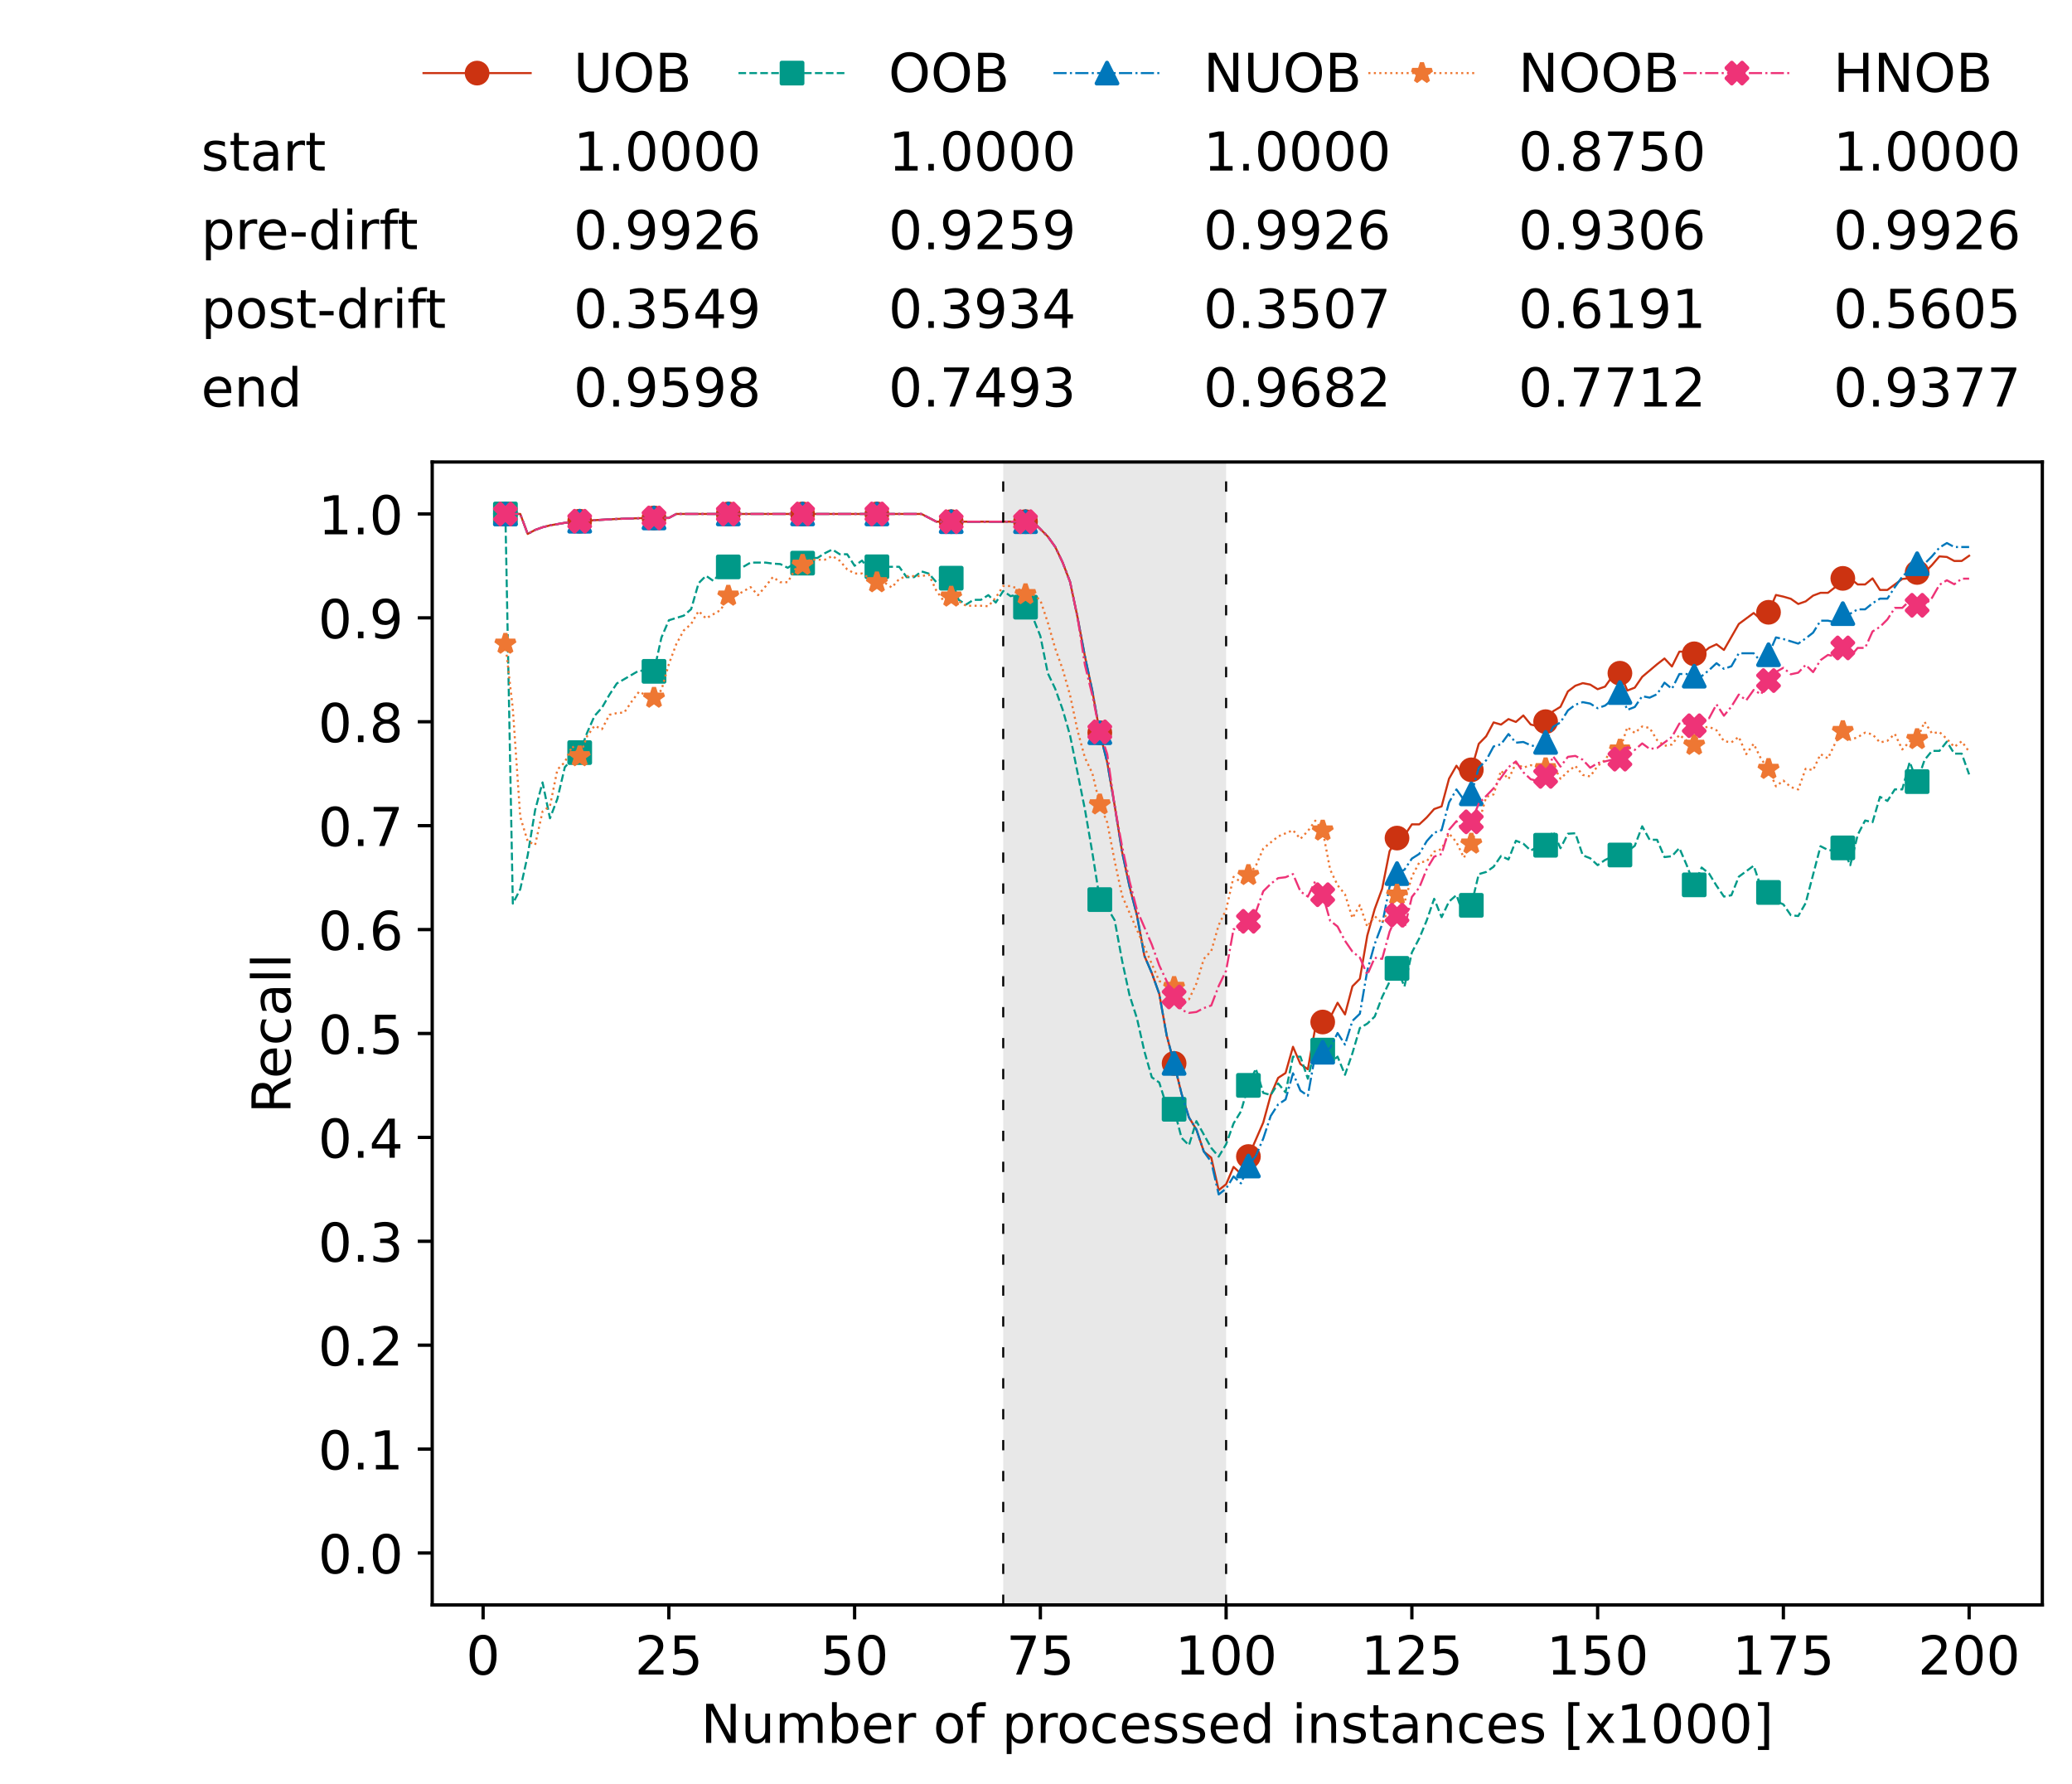 <?xml version="1.0" encoding="utf-8" standalone="no"?>
<!DOCTYPE svg PUBLIC "-//W3C//DTD SVG 1.1//EN"
  "http://www.w3.org/Graphics/SVG/1.1/DTD/svg11.dtd">
<!-- Created with matplotlib (https://matplotlib.org/) -->
<svg height="432.615pt" version="1.1" viewBox="0 0 502.65 432.615" width="502.65pt" xmlns="http://www.w3.org/2000/svg" xmlns:xlink="http://www.w3.org/1999/xlink">
 <defs>
  <style type="text/css">*{stroke-linecap:butt;stroke-linejoin:round;}</style>
 </defs>
 <g id="figure_1">
  <g id="patch_1">
   <path d="M 0 432.615 
L 502.65 432.615 
L 502.65 0 
L 0 0 
z
" style="fill:#ffffff;"/>
  </g>
  <g id="axes_1">
   <g id="patch_2">
    <path d="M 104.85 389.252 
L 495.45 389.252 
L 495.45 112.052 
L 104.85 112.052 
z
" style="fill:#ffffff;"/>
   </g>
   <g id="patch_3">
    <path clip-path="url(#p42253359c2)" d="M 297.446 389.252 
L 297.446 112.052 
L 243.372 112.052 
L 243.372 389.252 
z
" style="fill:#d3d3d3;opacity:0.5;"/>
   </g>
   <g id="matplotlib.axis_1">
    <g id="xtick_1">
     <g id="line2d_1">
      <defs>
       <path d="M 0 0 
L 0 3.5 
" id="m3faf2fbe56" style="stroke:#000000;stroke-width:0.8;"/>
      </defs>
      <g>
       <use style="stroke:#000000;stroke-width:0.8;" x="117.197" xlink:href="#m3faf2fbe56" y="389.252"/>
      </g>
     </g>
     <g id="text_1">
      <!-- 0 -->
      <g transform="translate(113.061 406.13)scale(0.13 -0.13)">
       <defs>
        <path d="M 31.781 66.406 
Q 24.172 66.406 20.328 58.906 
Q 16.5 51.422 16.5 36.375 
Q 16.5 21.391 20.328 13.891 
Q 24.172 6.391 31.781 6.391 
Q 39.453 6.391 43.281 13.891 
Q 47.125 21.391 47.125 36.375 
Q 47.125 51.422 43.281 58.906 
Q 39.453 66.406 31.781 66.406 
z
M 31.781 74.219 
Q 44.047 74.219 50.516 64.516 
Q 56.984 54.828 56.984 36.375 
Q 56.984 17.969 50.516 8.266 
Q 44.047 -1.422 31.781 -1.422 
Q 19.531 -1.422 13.062 8.266 
Q 6.594 17.969 6.594 36.375 
Q 6.594 54.828 13.062 64.516 
Q 19.531 74.219 31.781 74.219 
z
" id="DejaVuSans-48"/>
       </defs>
       <use xlink:href="#DejaVuSans-48"/>
      </g>
     </g>
    </g>
    <g id="xtick_2">
     <g id="line2d_2">
      <g>
       <use style="stroke:#000000;stroke-width:0.8;" x="162.259" xlink:href="#m3faf2fbe56" y="389.252"/>
      </g>
     </g>
     <g id="text_2">
      <!-- 25 -->
      <g transform="translate(153.988 406.13)scale(0.13 -0.13)">
       <defs>
        <path d="M 19.188 8.297 
L 53.609 8.297 
L 53.609 0 
L 7.328 0 
L 7.328 8.297 
Q 12.938 14.109 22.625 23.891 
Q 32.328 33.688 34.812 36.531 
Q 39.547 41.844 41.422 45.531 
Q 43.312 49.219 43.312 52.781 
Q 43.312 58.594 39.234 62.25 
Q 35.156 65.922 28.609 65.922 
Q 23.969 65.922 18.812 64.312 
Q 13.672 62.703 7.812 59.422 
L 7.812 69.391 
Q 13.766 71.781 18.938 73 
Q 24.125 74.219 28.422 74.219 
Q 39.75 74.219 46.484 68.547 
Q 53.219 62.891 53.219 53.422 
Q 53.219 48.922 51.531 44.891 
Q 49.859 40.875 45.406 35.406 
Q 44.188 33.984 37.641 27.219 
Q 31.109 20.453 19.188 8.297 
z
" id="DejaVuSans-50"/>
        <path d="M 10.797 72.906 
L 49.516 72.906 
L 49.516 64.594 
L 19.828 64.594 
L 19.828 46.734 
Q 21.969 47.469 24.109 47.828 
Q 26.266 48.188 28.422 48.188 
Q 40.625 48.188 47.75 41.5 
Q 54.891 34.812 54.891 23.391 
Q 54.891 11.625 47.562 5.094 
Q 40.234 -1.422 26.906 -1.422 
Q 22.312 -1.422 17.547 -0.641 
Q 12.797 0.141 7.719 1.703 
L 7.719 11.625 
Q 12.109 9.234 16.797 8.062 
Q 21.484 6.891 26.703 6.891 
Q 35.156 6.891 40.078 11.328 
Q 45.016 15.766 45.016 23.391 
Q 45.016 31 40.078 35.438 
Q 35.156 39.891 26.703 39.891 
Q 22.75 39.891 18.812 39.016 
Q 14.891 38.141 10.797 36.281 
z
" id="DejaVuSans-53"/>
       </defs>
       <use xlink:href="#DejaVuSans-50"/>
       <use x="63.623" xlink:href="#DejaVuSans-53"/>
      </g>
     </g>
    </g>
    <g id="xtick_3">
     <g id="line2d_3">
      <g>
       <use style="stroke:#000000;stroke-width:0.8;" x="207.322" xlink:href="#m3faf2fbe56" y="389.252"/>
      </g>
     </g>
     <g id="text_3">
      <!-- 50 -->
      <g transform="translate(199.05 406.13)scale(0.13 -0.13)">
       <use xlink:href="#DejaVuSans-53"/>
       <use x="63.623" xlink:href="#DejaVuSans-48"/>
      </g>
     </g>
    </g>
    <g id="xtick_4">
     <g id="line2d_4">
      <g>
       <use style="stroke:#000000;stroke-width:0.8;" x="252.384" xlink:href="#m3faf2fbe56" y="389.252"/>
      </g>
     </g>
     <g id="text_4">
      <!-- 75 -->
      <g transform="translate(244.113 406.13)scale(0.13 -0.13)">
       <defs>
        <path d="M 8.203 72.906 
L 55.078 72.906 
L 55.078 68.703 
L 28.609 0 
L 18.312 0 
L 43.219 64.594 
L 8.203 64.594 
z
" id="DejaVuSans-55"/>
       </defs>
       <use xlink:href="#DejaVuSans-55"/>
       <use x="63.623" xlink:href="#DejaVuSans-53"/>
      </g>
     </g>
    </g>
    <g id="xtick_5">
     <g id="line2d_5">
      <g>
       <use style="stroke:#000000;stroke-width:0.8;" x="297.446" xlink:href="#m3faf2fbe56" y="389.252"/>
      </g>
     </g>
     <g id="text_5">
      <!-- 100 -->
      <g transform="translate(285.039 406.13)scale(0.13 -0.13)">
       <defs>
        <path d="M 12.406 8.297 
L 28.516 8.297 
L 28.516 63.922 
L 10.984 60.406 
L 10.984 69.391 
L 28.422 72.906 
L 38.281 72.906 
L 38.281 8.297 
L 54.391 8.297 
L 54.391 0 
L 12.406 0 
z
" id="DejaVuSans-49"/>
       </defs>
       <use xlink:href="#DejaVuSans-49"/>
       <use x="63.623" xlink:href="#DejaVuSans-48"/>
       <use x="127.246" xlink:href="#DejaVuSans-48"/>
      </g>
     </g>
    </g>
    <g id="xtick_6">
     <g id="line2d_6">
      <g>
       <use style="stroke:#000000;stroke-width:0.8;" x="342.509" xlink:href="#m3faf2fbe56" y="389.252"/>
      </g>
     </g>
     <g id="text_6">
      <!-- 125 -->
      <g transform="translate(330.102 406.13)scale(0.13 -0.13)">
       <use xlink:href="#DejaVuSans-49"/>
       <use x="63.623" xlink:href="#DejaVuSans-50"/>
       <use x="127.246" xlink:href="#DejaVuSans-53"/>
      </g>
     </g>
    </g>
    <g id="xtick_7">
     <g id="line2d_7">
      <g>
       <use style="stroke:#000000;stroke-width:0.8;" x="387.571" xlink:href="#m3faf2fbe56" y="389.252"/>
      </g>
     </g>
     <g id="text_7">
      <!-- 150 -->
      <g transform="translate(375.164 406.13)scale(0.13 -0.13)">
       <use xlink:href="#DejaVuSans-49"/>
       <use x="63.623" xlink:href="#DejaVuSans-53"/>
       <use x="127.246" xlink:href="#DejaVuSans-48"/>
      </g>
     </g>
    </g>
    <g id="xtick_8">
     <g id="line2d_8">
      <g>
       <use style="stroke:#000000;stroke-width:0.8;" x="432.633" xlink:href="#m3faf2fbe56" y="389.252"/>
      </g>
     </g>
     <g id="text_8">
      <!-- 175 -->
      <g transform="translate(420.226 406.13)scale(0.13 -0.13)">
       <use xlink:href="#DejaVuSans-49"/>
       <use x="63.623" xlink:href="#DejaVuSans-55"/>
       <use x="127.246" xlink:href="#DejaVuSans-53"/>
      </g>
     </g>
    </g>
    <g id="xtick_9">
     <g id="line2d_9">
      <g>
       <use style="stroke:#000000;stroke-width:0.8;" x="477.695" xlink:href="#m3faf2fbe56" y="389.252"/>
      </g>
     </g>
     <g id="text_9">
      <!-- 200 -->
      <g transform="translate(465.289 406.13)scale(0.13 -0.13)">
       <use xlink:href="#DejaVuSans-50"/>
       <use x="63.623" xlink:href="#DejaVuSans-48"/>
       <use x="127.246" xlink:href="#DejaVuSans-48"/>
      </g>
     </g>
    </g>
    <g id="text_10">
     <!-- Number of processed instances [x1000] -->
     <g transform="translate(170.025 422.711)scale(0.13 -0.13)">
      <defs>
       <path d="M 9.812 72.906 
L 23.094 72.906 
L 55.422 11.922 
L 55.422 72.906 
L 64.984 72.906 
L 64.984 0 
L 51.703 0 
L 19.391 60.984 
L 19.391 0 
L 9.812 0 
z
" id="DejaVuSans-78"/>
       <path d="M 8.5 21.578 
L 8.5 54.688 
L 17.484 54.688 
L 17.484 21.922 
Q 17.484 14.156 20.5 10.266 
Q 23.531 6.391 29.594 6.391 
Q 36.859 6.391 41.078 11.031 
Q 45.312 15.672 45.312 23.688 
L 45.312 54.688 
L 54.297 54.688 
L 54.297 0 
L 45.312 0 
L 45.312 8.406 
Q 42.047 3.422 37.719 1 
Q 33.406 -1.422 27.688 -1.422 
Q 18.266 -1.422 13.375 4.438 
Q 8.5 10.297 8.5 21.578 
z
M 31.109 56 
z
" id="DejaVuSans-117"/>
       <path d="M 52 44.188 
Q 55.375 50.25 60.062 53.125 
Q 64.75 56 71.094 56 
Q 79.641 56 84.281 50.016 
Q 88.922 44.047 88.922 33.016 
L 88.922 0 
L 79.891 0 
L 79.891 32.719 
Q 79.891 40.578 77.094 44.375 
Q 74.312 48.188 68.609 48.188 
Q 61.625 48.188 57.562 43.547 
Q 53.516 38.922 53.516 30.906 
L 53.516 0 
L 44.484 0 
L 44.484 32.719 
Q 44.484 40.625 41.703 44.406 
Q 38.922 48.188 33.109 48.188 
Q 26.219 48.188 22.156 43.531 
Q 18.109 38.875 18.109 30.906 
L 18.109 0 
L 9.078 0 
L 9.078 54.688 
L 18.109 54.688 
L 18.109 46.188 
Q 21.188 51.219 25.484 53.609 
Q 29.781 56 35.688 56 
Q 41.656 56 45.828 52.969 
Q 50 49.953 52 44.188 
z
" id="DejaVuSans-109"/>
       <path d="M 48.688 27.297 
Q 48.688 37.203 44.609 42.844 
Q 40.531 48.484 33.406 48.484 
Q 26.266 48.484 22.188 42.844 
Q 18.109 37.203 18.109 27.297 
Q 18.109 17.391 22.188 11.75 
Q 26.266 6.109 33.406 6.109 
Q 40.531 6.109 44.609 11.75 
Q 48.688 17.391 48.688 27.297 
z
M 18.109 46.391 
Q 20.953 51.266 25.266 53.625 
Q 29.594 56 35.594 56 
Q 45.562 56 51.781 48.094 
Q 58.016 40.188 58.016 27.297 
Q 58.016 14.406 51.781 6.484 
Q 45.562 -1.422 35.594 -1.422 
Q 29.594 -1.422 25.266 0.953 
Q 20.953 3.328 18.109 8.203 
L 18.109 0 
L 9.078 0 
L 9.078 75.984 
L 18.109 75.984 
z
" id="DejaVuSans-98"/>
       <path d="M 56.203 29.594 
L 56.203 25.203 
L 14.891 25.203 
Q 15.484 15.922 20.484 11.062 
Q 25.484 6.203 34.422 6.203 
Q 39.594 6.203 44.453 7.469 
Q 49.312 8.734 54.109 11.281 
L 54.109 2.781 
Q 49.266 0.734 44.188 -0.344 
Q 39.109 -1.422 33.891 -1.422 
Q 20.797 -1.422 13.156 6.188 
Q 5.516 13.812 5.516 26.812 
Q 5.516 40.234 12.766 48.109 
Q 20.016 56 32.328 56 
Q 43.359 56 49.781 48.891 
Q 56.203 41.797 56.203 29.594 
z
M 47.219 32.234 
Q 47.125 39.594 43.094 43.984 
Q 39.062 48.391 32.422 48.391 
Q 24.906 48.391 20.391 44.141 
Q 15.875 39.891 15.188 32.172 
z
" id="DejaVuSans-101"/>
       <path d="M 41.109 46.297 
Q 39.594 47.172 37.812 47.578 
Q 36.031 48 33.891 48 
Q 26.266 48 22.188 43.047 
Q 18.109 38.094 18.109 28.812 
L 18.109 0 
L 9.078 0 
L 9.078 54.688 
L 18.109 54.688 
L 18.109 46.188 
Q 20.953 51.172 25.484 53.578 
Q 30.031 56 36.531 56 
Q 37.453 56 38.578 55.875 
Q 39.703 55.766 41.062 55.516 
z
" id="DejaVuSans-114"/>
       <path id="DejaVuSans-32"/>
       <path d="M 30.609 48.391 
Q 23.391 48.391 19.188 42.75 
Q 14.984 37.109 14.984 27.297 
Q 14.984 17.484 19.156 11.844 
Q 23.344 6.203 30.609 6.203 
Q 37.797 6.203 41.984 11.859 
Q 46.188 17.531 46.188 27.297 
Q 46.188 37.016 41.984 42.703 
Q 37.797 48.391 30.609 48.391 
z
M 30.609 56 
Q 42.328 56 49.016 48.375 
Q 55.719 40.766 55.719 27.297 
Q 55.719 13.875 49.016 6.219 
Q 42.328 -1.422 30.609 -1.422 
Q 18.844 -1.422 12.172 6.219 
Q 5.516 13.875 5.516 27.297 
Q 5.516 40.766 12.172 48.375 
Q 18.844 56 30.609 56 
z
" id="DejaVuSans-111"/>
       <path d="M 37.109 75.984 
L 37.109 68.5 
L 28.516 68.5 
Q 23.688 68.5 21.797 66.547 
Q 19.922 64.594 19.922 59.516 
L 19.922 54.688 
L 34.719 54.688 
L 34.719 47.703 
L 19.922 47.703 
L 19.922 0 
L 10.891 0 
L 10.891 47.703 
L 2.297 47.703 
L 2.297 54.688 
L 10.891 54.688 
L 10.891 58.5 
Q 10.891 67.625 15.141 71.797 
Q 19.391 75.984 28.609 75.984 
z
" id="DejaVuSans-102"/>
       <path d="M 18.109 8.203 
L 18.109 -20.797 
L 9.078 -20.797 
L 9.078 54.688 
L 18.109 54.688 
L 18.109 46.391 
Q 20.953 51.266 25.266 53.625 
Q 29.594 56 35.594 56 
Q 45.562 56 51.781 48.094 
Q 58.016 40.188 58.016 27.297 
Q 58.016 14.406 51.781 6.484 
Q 45.562 -1.422 35.594 -1.422 
Q 29.594 -1.422 25.266 0.953 
Q 20.953 3.328 18.109 8.203 
z
M 48.688 27.297 
Q 48.688 37.203 44.609 42.844 
Q 40.531 48.484 33.406 48.484 
Q 26.266 48.484 22.188 42.844 
Q 18.109 37.203 18.109 27.297 
Q 18.109 17.391 22.188 11.75 
Q 26.266 6.109 33.406 6.109 
Q 40.531 6.109 44.609 11.75 
Q 48.688 17.391 48.688 27.297 
z
" id="DejaVuSans-112"/>
       <path d="M 48.781 52.594 
L 48.781 44.188 
Q 44.969 46.297 41.141 47.344 
Q 37.312 48.391 33.406 48.391 
Q 24.656 48.391 19.812 42.844 
Q 14.984 37.312 14.984 27.297 
Q 14.984 17.281 19.812 11.734 
Q 24.656 6.203 33.406 6.203 
Q 37.312 6.203 41.141 7.25 
Q 44.969 8.297 48.781 10.406 
L 48.781 2.094 
Q 45.016 0.344 40.984 -0.531 
Q 36.969 -1.422 32.422 -1.422 
Q 20.062 -1.422 12.781 6.344 
Q 5.516 14.109 5.516 27.297 
Q 5.516 40.672 12.859 48.328 
Q 20.219 56 33.016 56 
Q 37.156 56 41.109 55.141 
Q 45.062 54.297 48.781 52.594 
z
" id="DejaVuSans-99"/>
       <path d="M 44.281 53.078 
L 44.281 44.578 
Q 40.484 46.531 36.375 47.5 
Q 32.281 48.484 27.875 48.484 
Q 21.188 48.484 17.844 46.438 
Q 14.5 44.391 14.5 40.281 
Q 14.5 37.156 16.891 35.375 
Q 19.281 33.594 26.516 31.984 
L 29.594 31.297 
Q 39.156 29.25 43.188 25.516 
Q 47.219 21.781 47.219 15.094 
Q 47.219 7.469 41.188 3.016 
Q 35.156 -1.422 24.609 -1.422 
Q 20.219 -1.422 15.453 -0.562 
Q 10.688 0.297 5.422 2 
L 5.422 11.281 
Q 10.406 8.688 15.234 7.391 
Q 20.062 6.109 24.812 6.109 
Q 31.156 6.109 34.562 8.281 
Q 37.984 10.453 37.984 14.406 
Q 37.984 18.062 35.516 20.016 
Q 33.062 21.969 24.703 23.781 
L 21.578 24.516 
Q 13.234 26.266 9.516 29.906 
Q 5.812 33.547 5.812 39.891 
Q 5.812 47.609 11.281 51.797 
Q 16.75 56 26.812 56 
Q 31.781 56 36.172 55.266 
Q 40.578 54.547 44.281 53.078 
z
" id="DejaVuSans-115"/>
       <path d="M 45.406 46.391 
L 45.406 75.984 
L 54.391 75.984 
L 54.391 0 
L 45.406 0 
L 45.406 8.203 
Q 42.578 3.328 38.25 0.953 
Q 33.938 -1.422 27.875 -1.422 
Q 17.969 -1.422 11.734 6.484 
Q 5.516 14.406 5.516 27.297 
Q 5.516 40.188 11.734 48.094 
Q 17.969 56 27.875 56 
Q 33.938 56 38.25 53.625 
Q 42.578 51.266 45.406 46.391 
z
M 14.797 27.297 
Q 14.797 17.391 18.875 11.75 
Q 22.953 6.109 30.078 6.109 
Q 37.203 6.109 41.297 11.75 
Q 45.406 17.391 45.406 27.297 
Q 45.406 37.203 41.297 42.844 
Q 37.203 48.484 30.078 48.484 
Q 22.953 48.484 18.875 42.844 
Q 14.797 37.203 14.797 27.297 
z
" id="DejaVuSans-100"/>
       <path d="M 9.422 54.688 
L 18.406 54.688 
L 18.406 0 
L 9.422 0 
z
M 9.422 75.984 
L 18.406 75.984 
L 18.406 64.594 
L 9.422 64.594 
z
" id="DejaVuSans-105"/>
       <path d="M 54.891 33.016 
L 54.891 0 
L 45.906 0 
L 45.906 32.719 
Q 45.906 40.484 42.875 44.328 
Q 39.844 48.188 33.797 48.188 
Q 26.516 48.188 22.312 43.547 
Q 18.109 38.922 18.109 30.906 
L 18.109 0 
L 9.078 0 
L 9.078 54.688 
L 18.109 54.688 
L 18.109 46.188 
Q 21.344 51.125 25.703 53.562 
Q 30.078 56 35.797 56 
Q 45.219 56 50.047 50.172 
Q 54.891 44.344 54.891 33.016 
z
" id="DejaVuSans-110"/>
       <path d="M 18.312 70.219 
L 18.312 54.688 
L 36.812 54.688 
L 36.812 47.703 
L 18.312 47.703 
L 18.312 18.016 
Q 18.312 11.328 20.141 9.422 
Q 21.969 7.516 27.594 7.516 
L 36.812 7.516 
L 36.812 0 
L 27.594 0 
Q 17.188 0 13.234 3.875 
Q 9.281 7.766 9.281 18.016 
L 9.281 47.703 
L 2.688 47.703 
L 2.688 54.688 
L 9.281 54.688 
L 9.281 70.219 
z
" id="DejaVuSans-116"/>
       <path d="M 34.281 27.484 
Q 23.391 27.484 19.188 25 
Q 14.984 22.516 14.984 16.5 
Q 14.984 11.719 18.141 8.906 
Q 21.297 6.109 26.703 6.109 
Q 34.188 6.109 38.703 11.406 
Q 43.219 16.703 43.219 25.484 
L 43.219 27.484 
z
M 52.203 31.203 
L 52.203 0 
L 43.219 0 
L 43.219 8.297 
Q 40.141 3.328 35.547 0.953 
Q 30.953 -1.422 24.312 -1.422 
Q 15.922 -1.422 10.953 3.297 
Q 6 8.016 6 15.922 
Q 6 25.141 12.172 29.828 
Q 18.359 34.516 30.609 34.516 
L 43.219 34.516 
L 43.219 35.406 
Q 43.219 41.609 39.141 45 
Q 35.062 48.391 27.688 48.391 
Q 23 48.391 18.547 47.266 
Q 14.109 46.141 10.016 43.891 
L 10.016 52.203 
Q 14.938 54.109 19.578 55.047 
Q 24.219 56 28.609 56 
Q 40.484 56 46.344 49.844 
Q 52.203 43.703 52.203 31.203 
z
" id="DejaVuSans-97"/>
       <path d="M 8.594 75.984 
L 29.297 75.984 
L 29.297 69 
L 17.578 69 
L 17.578 -6.203 
L 29.297 -6.203 
L 29.297 -13.188 
L 8.594 -13.188 
z
" id="DejaVuSans-91"/>
       <path d="M 54.891 54.688 
L 35.109 28.078 
L 55.906 0 
L 45.312 0 
L 29.391 21.484 
L 13.484 0 
L 2.875 0 
L 24.125 28.609 
L 4.688 54.688 
L 15.281 54.688 
L 29.781 35.203 
L 44.281 54.688 
z
" id="DejaVuSans-120"/>
       <path d="M 30.422 75.984 
L 30.422 -13.188 
L 9.719 -13.188 
L 9.719 -6.203 
L 21.391 -6.203 
L 21.391 69 
L 9.719 69 
L 9.719 75.984 
z
" id="DejaVuSans-93"/>
      </defs>
      <use xlink:href="#DejaVuSans-78"/>
      <use x="74.805" xlink:href="#DejaVuSans-117"/>
      <use x="138.184" xlink:href="#DejaVuSans-109"/>
      <use x="235.596" xlink:href="#DejaVuSans-98"/>
      <use x="299.072" xlink:href="#DejaVuSans-101"/>
      <use x="360.596" xlink:href="#DejaVuSans-114"/>
      <use x="401.709" xlink:href="#DejaVuSans-32"/>
      <use x="433.496" xlink:href="#DejaVuSans-111"/>
      <use x="494.678" xlink:href="#DejaVuSans-102"/>
      <use x="529.883" xlink:href="#DejaVuSans-32"/>
      <use x="561.67" xlink:href="#DejaVuSans-112"/>
      <use x="625.146" xlink:href="#DejaVuSans-114"/>
      <use x="664.01" xlink:href="#DejaVuSans-111"/>
      <use x="725.191" xlink:href="#DejaVuSans-99"/>
      <use x="780.172" xlink:href="#DejaVuSans-101"/>
      <use x="841.695" xlink:href="#DejaVuSans-115"/>
      <use x="893.795" xlink:href="#DejaVuSans-115"/>
      <use x="945.895" xlink:href="#DejaVuSans-101"/>
      <use x="1007.418" xlink:href="#DejaVuSans-100"/>
      <use x="1070.895" xlink:href="#DejaVuSans-32"/>
      <use x="1102.682" xlink:href="#DejaVuSans-105"/>
      <use x="1130.465" xlink:href="#DejaVuSans-110"/>
      <use x="1193.844" xlink:href="#DejaVuSans-115"/>
      <use x="1245.943" xlink:href="#DejaVuSans-116"/>
      <use x="1285.152" xlink:href="#DejaVuSans-97"/>
      <use x="1346.432" xlink:href="#DejaVuSans-110"/>
      <use x="1409.811" xlink:href="#DejaVuSans-99"/>
      <use x="1464.791" xlink:href="#DejaVuSans-101"/>
      <use x="1526.314" xlink:href="#DejaVuSans-115"/>
      <use x="1578.414" xlink:href="#DejaVuSans-32"/>
      <use x="1610.201" xlink:href="#DejaVuSans-91"/>
      <use x="1649.215" xlink:href="#DejaVuSans-120"/>
      <use x="1708.395" xlink:href="#DejaVuSans-49"/>
      <use x="1772.018" xlink:href="#DejaVuSans-48"/>
      <use x="1835.641" xlink:href="#DejaVuSans-48"/>
      <use x="1899.264" xlink:href="#DejaVuSans-48"/>
      <use x="1962.887" xlink:href="#DejaVuSans-93"/>
     </g>
    </g>
   </g>
   <g id="matplotlib.axis_2">
    <g id="ytick_1">
     <g id="line2d_10">
      <defs>
       <path d="M 0 0 
L -3.5 0 
" id="mea7c63e1a2" style="stroke:#000000;stroke-width:0.8;"/>
      </defs>
      <g>
       <use style="stroke:#000000;stroke-width:0.8;" x="104.85" xlink:href="#mea7c63e1a2" y="376.652"/>
      </g>
     </g>
     <g id="text_11">
      <!-- 0.0 -->
      <g transform="translate(77.176 381.591)scale(0.13 -0.13)">
       <defs>
        <path d="M 10.688 12.406 
L 21 12.406 
L 21 0 
L 10.688 0 
z
" id="DejaVuSans-46"/>
       </defs>
       <use xlink:href="#DejaVuSans-48"/>
       <use x="63.623" xlink:href="#DejaVuSans-46"/>
       <use x="95.41" xlink:href="#DejaVuSans-48"/>
      </g>
     </g>
    </g>
    <g id="ytick_2">
     <g id="line2d_11">
      <g>
       <use style="stroke:#000000;stroke-width:0.8;" x="104.85" xlink:href="#mea7c63e1a2" y="351.452"/>
      </g>
     </g>
     <g id="text_12">
      <!-- 0.1 -->
      <g transform="translate(77.176 356.391)scale(0.13 -0.13)">
       <use xlink:href="#DejaVuSans-48"/>
       <use x="63.623" xlink:href="#DejaVuSans-46"/>
       <use x="95.41" xlink:href="#DejaVuSans-49"/>
      </g>
     </g>
    </g>
    <g id="ytick_3">
     <g id="line2d_12">
      <g>
       <use style="stroke:#000000;stroke-width:0.8;" x="104.85" xlink:href="#mea7c63e1a2" y="326.252"/>
      </g>
     </g>
     <g id="text_13">
      <!-- 0.2 -->
      <g transform="translate(77.176 331.191)scale(0.13 -0.13)">
       <use xlink:href="#DejaVuSans-48"/>
       <use x="63.623" xlink:href="#DejaVuSans-46"/>
       <use x="95.41" xlink:href="#DejaVuSans-50"/>
      </g>
     </g>
    </g>
    <g id="ytick_4">
     <g id="line2d_13">
      <g>
       <use style="stroke:#000000;stroke-width:0.8;" x="104.85" xlink:href="#mea7c63e1a2" y="301.052"/>
      </g>
     </g>
     <g id="text_14">
      <!-- 0.3 -->
      <g transform="translate(77.176 305.991)scale(0.13 -0.13)">
       <defs>
        <path d="M 40.578 39.312 
Q 47.656 37.797 51.625 33 
Q 55.609 28.219 55.609 21.188 
Q 55.609 10.406 48.188 4.484 
Q 40.766 -1.422 27.094 -1.422 
Q 22.516 -1.422 17.656 -0.516 
Q 12.797 0.391 7.625 2.203 
L 7.625 11.719 
Q 11.719 9.328 16.594 8.109 
Q 21.484 6.891 26.812 6.891 
Q 36.078 6.891 40.938 10.547 
Q 45.797 14.203 45.797 21.188 
Q 45.797 27.641 41.281 31.266 
Q 36.766 34.906 28.719 34.906 
L 20.219 34.906 
L 20.219 43.016 
L 29.109 43.016 
Q 36.375 43.016 40.234 45.922 
Q 44.094 48.828 44.094 54.297 
Q 44.094 59.906 40.109 62.906 
Q 36.141 65.922 28.719 65.922 
Q 24.656 65.922 20.016 65.031 
Q 15.375 64.156 9.812 62.312 
L 9.812 71.094 
Q 15.438 72.656 20.344 73.438 
Q 25.25 74.219 29.594 74.219 
Q 40.828 74.219 47.359 69.109 
Q 53.906 64.016 53.906 55.328 
Q 53.906 49.266 50.438 45.094 
Q 46.969 40.922 40.578 39.312 
z
" id="DejaVuSans-51"/>
       </defs>
       <use xlink:href="#DejaVuSans-48"/>
       <use x="63.623" xlink:href="#DejaVuSans-46"/>
       <use x="95.41" xlink:href="#DejaVuSans-51"/>
      </g>
     </g>
    </g>
    <g id="ytick_5">
     <g id="line2d_14">
      <g>
       <use style="stroke:#000000;stroke-width:0.8;" x="104.85" xlink:href="#mea7c63e1a2" y="275.852"/>
      </g>
     </g>
     <g id="text_15">
      <!-- 0.4 -->
      <g transform="translate(77.176 280.791)scale(0.13 -0.13)">
       <defs>
        <path d="M 37.797 64.312 
L 12.891 25.391 
L 37.797 25.391 
z
M 35.203 72.906 
L 47.609 72.906 
L 47.609 25.391 
L 58.016 25.391 
L 58.016 17.188 
L 47.609 17.188 
L 47.609 0 
L 37.797 0 
L 37.797 17.188 
L 4.891 17.188 
L 4.891 26.703 
z
" id="DejaVuSans-52"/>
       </defs>
       <use xlink:href="#DejaVuSans-48"/>
       <use x="63.623" xlink:href="#DejaVuSans-46"/>
       <use x="95.41" xlink:href="#DejaVuSans-52"/>
      </g>
     </g>
    </g>
    <g id="ytick_6">
     <g id="line2d_15">
      <g>
       <use style="stroke:#000000;stroke-width:0.8;" x="104.85" xlink:href="#mea7c63e1a2" y="250.652"/>
      </g>
     </g>
     <g id="text_16">
      <!-- 0.5 -->
      <g transform="translate(77.176 255.591)scale(0.13 -0.13)">
       <use xlink:href="#DejaVuSans-48"/>
       <use x="63.623" xlink:href="#DejaVuSans-46"/>
       <use x="95.41" xlink:href="#DejaVuSans-53"/>
      </g>
     </g>
    </g>
    <g id="ytick_7">
     <g id="line2d_16">
      <g>
       <use style="stroke:#000000;stroke-width:0.8;" x="104.85" xlink:href="#mea7c63e1a2" y="225.452"/>
      </g>
     </g>
     <g id="text_17">
      <!-- 0.6 -->
      <g transform="translate(77.176 230.391)scale(0.13 -0.13)">
       <defs>
        <path d="M 33.016 40.375 
Q 26.375 40.375 22.484 35.828 
Q 18.609 31.297 18.609 23.391 
Q 18.609 15.531 22.484 10.953 
Q 26.375 6.391 33.016 6.391 
Q 39.656 6.391 43.531 10.953 
Q 47.406 15.531 47.406 23.391 
Q 47.406 31.297 43.531 35.828 
Q 39.656 40.375 33.016 40.375 
z
M 52.594 71.297 
L 52.594 62.312 
Q 48.875 64.062 45.094 64.984 
Q 41.312 65.922 37.594 65.922 
Q 27.828 65.922 22.672 59.328 
Q 17.531 52.734 16.797 39.406 
Q 19.672 43.656 24.016 45.922 
Q 28.375 48.188 33.594 48.188 
Q 44.578 48.188 50.953 41.516 
Q 57.328 34.859 57.328 23.391 
Q 57.328 12.156 50.688 5.359 
Q 44.047 -1.422 33.016 -1.422 
Q 20.359 -1.422 13.672 8.266 
Q 6.984 17.969 6.984 36.375 
Q 6.984 53.656 15.188 63.938 
Q 23.391 74.219 37.203 74.219 
Q 40.922 74.219 44.703 73.484 
Q 48.484 72.75 52.594 71.297 
z
" id="DejaVuSans-54"/>
       </defs>
       <use xlink:href="#DejaVuSans-48"/>
       <use x="63.623" xlink:href="#DejaVuSans-46"/>
       <use x="95.41" xlink:href="#DejaVuSans-54"/>
      </g>
     </g>
    </g>
    <g id="ytick_8">
     <g id="line2d_17">
      <g>
       <use style="stroke:#000000;stroke-width:0.8;" x="104.85" xlink:href="#mea7c63e1a2" y="200.252"/>
      </g>
     </g>
     <g id="text_18">
      <!-- 0.7 -->
      <g transform="translate(77.176 205.191)scale(0.13 -0.13)">
       <use xlink:href="#DejaVuSans-48"/>
       <use x="63.623" xlink:href="#DejaVuSans-46"/>
       <use x="95.41" xlink:href="#DejaVuSans-55"/>
      </g>
     </g>
    </g>
    <g id="ytick_9">
     <g id="line2d_18">
      <g>
       <use style="stroke:#000000;stroke-width:0.8;" x="104.85" xlink:href="#mea7c63e1a2" y="175.052"/>
      </g>
     </g>
     <g id="text_19">
      <!-- 0.8 -->
      <g transform="translate(77.176 179.991)scale(0.13 -0.13)">
       <defs>
        <path d="M 31.781 34.625 
Q 24.75 34.625 20.719 30.859 
Q 16.703 27.094 16.703 20.516 
Q 16.703 13.922 20.719 10.156 
Q 24.75 6.391 31.781 6.391 
Q 38.812 6.391 42.859 10.172 
Q 46.922 13.969 46.922 20.516 
Q 46.922 27.094 42.891 30.859 
Q 38.875 34.625 31.781 34.625 
z
M 21.922 38.812 
Q 15.578 40.375 12.031 44.719 
Q 8.5 49.078 8.5 55.328 
Q 8.5 64.062 14.719 69.141 
Q 20.953 74.219 31.781 74.219 
Q 42.672 74.219 48.875 69.141 
Q 55.078 64.062 55.078 55.328 
Q 55.078 49.078 51.531 44.719 
Q 48 40.375 41.703 38.812 
Q 48.828 37.156 52.797 32.312 
Q 56.781 27.484 56.781 20.516 
Q 56.781 9.906 50.312 4.234 
Q 43.844 -1.422 31.781 -1.422 
Q 19.734 -1.422 13.25 4.234 
Q 6.781 9.906 6.781 20.516 
Q 6.781 27.484 10.781 32.312 
Q 14.797 37.156 21.922 38.812 
z
M 18.312 54.391 
Q 18.312 48.734 21.844 45.562 
Q 25.391 42.391 31.781 42.391 
Q 38.141 42.391 41.719 45.562 
Q 45.312 48.734 45.312 54.391 
Q 45.312 60.062 41.719 63.234 
Q 38.141 66.406 31.781 66.406 
Q 25.391 66.406 21.844 63.234 
Q 18.312 60.062 18.312 54.391 
z
" id="DejaVuSans-56"/>
       </defs>
       <use xlink:href="#DejaVuSans-48"/>
       <use x="63.623" xlink:href="#DejaVuSans-46"/>
       <use x="95.41" xlink:href="#DejaVuSans-56"/>
      </g>
     </g>
    </g>
    <g id="ytick_10">
     <g id="line2d_19">
      <g>
       <use style="stroke:#000000;stroke-width:0.8;" x="104.85" xlink:href="#mea7c63e1a2" y="149.852"/>
      </g>
     </g>
     <g id="text_20">
      <!-- 0.9 -->
      <g transform="translate(77.176 154.791)scale(0.13 -0.13)">
       <defs>
        <path d="M 10.984 1.516 
L 10.984 10.5 
Q 14.703 8.734 18.5 7.812 
Q 22.312 6.891 25.984 6.891 
Q 35.75 6.891 40.891 13.453 
Q 46.047 20.016 46.781 33.406 
Q 43.953 29.203 39.594 26.953 
Q 35.25 24.703 29.984 24.703 
Q 19.047 24.703 12.672 31.312 
Q 6.297 37.938 6.297 49.422 
Q 6.297 60.641 12.938 67.422 
Q 19.578 74.219 30.609 74.219 
Q 43.266 74.219 49.922 64.516 
Q 56.594 54.828 56.594 36.375 
Q 56.594 19.141 48.406 8.859 
Q 40.234 -1.422 26.422 -1.422 
Q 22.703 -1.422 18.891 -0.688 
Q 15.094 0.047 10.984 1.516 
z
M 30.609 32.422 
Q 37.25 32.422 41.125 36.953 
Q 45.016 41.5 45.016 49.422 
Q 45.016 57.281 41.125 61.844 
Q 37.25 66.406 30.609 66.406 
Q 23.969 66.406 20.094 61.844 
Q 16.219 57.281 16.219 49.422 
Q 16.219 41.5 20.094 36.953 
Q 23.969 32.422 30.609 32.422 
z
" id="DejaVuSans-57"/>
       </defs>
       <use xlink:href="#DejaVuSans-48"/>
       <use x="63.623" xlink:href="#DejaVuSans-46"/>
       <use x="95.41" xlink:href="#DejaVuSans-57"/>
      </g>
     </g>
    </g>
    <g id="ytick_11">
     <g id="line2d_20">
      <g>
       <use style="stroke:#000000;stroke-width:0.8;" x="104.85" xlink:href="#mea7c63e1a2" y="124.652"/>
      </g>
     </g>
     <g id="text_21">
      <!-- 1.0 -->
      <g transform="translate(77.176 129.591)scale(0.13 -0.13)">
       <use xlink:href="#DejaVuSans-49"/>
       <use x="63.623" xlink:href="#DejaVuSans-46"/>
       <use x="95.41" xlink:href="#DejaVuSans-48"/>
      </g>
     </g>
    </g>
    <g id="text_22">
     <!-- Recall -->
     <g transform="translate(70.472 270.044)rotate(-90)scale(0.13 -0.13)">
      <defs>
       <path d="M 44.391 34.188 
Q 47.562 33.109 50.562 29.594 
Q 53.562 26.078 56.594 19.922 
L 66.609 0 
L 56 0 
L 46.688 18.703 
Q 43.062 26.031 39.672 28.422 
Q 36.281 30.812 30.422 30.812 
L 19.672 30.812 
L 19.672 0 
L 9.812 0 
L 9.812 72.906 
L 32.078 72.906 
Q 44.578 72.906 50.734 67.672 
Q 56.891 62.453 56.891 51.906 
Q 56.891 45.016 53.688 40.469 
Q 50.484 35.938 44.391 34.188 
z
M 19.672 64.797 
L 19.672 38.922 
L 32.078 38.922 
Q 39.203 38.922 42.844 42.219 
Q 46.484 45.516 46.484 51.906 
Q 46.484 58.297 42.844 61.547 
Q 39.203 64.797 32.078 64.797 
z
" id="DejaVuSans-82"/>
       <path d="M 9.422 75.984 
L 18.406 75.984 
L 18.406 0 
L 9.422 0 
z
" id="DejaVuSans-108"/>
      </defs>
      <use xlink:href="#DejaVuSans-82"/>
      <use x="64.982" xlink:href="#DejaVuSans-101"/>
      <use x="126.506" xlink:href="#DejaVuSans-99"/>
      <use x="181.486" xlink:href="#DejaVuSans-97"/>
      <use x="242.766" xlink:href="#DejaVuSans-108"/>
      <use x="270.549" xlink:href="#DejaVuSans-108"/>
     </g>
    </g>
   </g>
   <g id="line2d_21"/>
   <g id="line2d_22"/>
   <g id="line2d_23"/>
   <g id="line2d_24"/>
   <g id="line2d_25"/>
   <g id="line2d_26">
    <path clip-path="url(#p42253359c2)" d="M 122.605 124.652 
L 126.21 124.652 
L 128.012 129.498 
L 129.815 128.529 
L 131.617 127.883 
L 133.419 127.421 
L 137.024 126.806 
L 142.432 126.267 
L 149.642 125.863 
L 156.852 125.621 
L 162.259 125.621 
L 164.062 124.652 
L 223.544 124.652 
L 227.149 126.521 
L 250.581 126.521 
L 254.186 130.121 
L 255.989 132.641 
L 257.791 136.421 
L 259.594 141.146 
L 261.396 149.696 
L 263.199 159.227 
L 265.001 167.627 
L 266.804 177.707 
L 268.606 184.907 
L 270.409 195.407 
L 272.211 206.607 
L 274.014 215.007 
L 275.816 222.007 
L 277.619 231.807 
L 279.421 236.007 
L 281.224 241.047 
L 283.026 251.127 
L 284.829 257.911 
L 286.631 265.261 
L 288.434 271.021 
L 290.236 273.946 
L 292.039 279.301 
L 293.841 280.771 
L 295.644 288.646 
L 297.446 287.215 
L 299.249 283.015 
L 301.051 284.695 
L 306.459 272.245 
L 308.261 265.626 
L 310.064 261.426 
L 311.866 260.242 
L 313.669 253.878 
L 315.471 258.078 
L 317.274 259.338 
L 319.076 249.258 
L 320.879 247.874 
L 322.681 246.824 
L 324.484 243.201 
L 326.286 246.036 
L 328.089 239.211 
L 329.891 237.397 
L 331.694 226.897 
L 333.496 220.454 
L 335.299 215.554 
L 337.101 206.443 
L 338.904 203.263 
L 340.706 202.633 
L 342.509 199.933 
L 344.311 199.933 
L 346.114 198.253 
L 347.916 196.218 
L 349.719 195.582 
L 351.521 188.862 
L 353.324 185.712 
L 355.126 188.232 
L 356.928 186.709 
L 358.731 180.409 
L 360.533 178.571 
L 362.336 175.211 
L 364.138 175.736 
L 365.941 174.4 
L 367.743 175.1 
L 369.546 173.525 
L 371.348 175.725 
L 373.151 176.156 
L 374.953 175.031 
L 376.756 172.511 
L 378.558 171.431 
L 380.361 167.689 
L 382.163 166.314 
L 383.966 165.684 
L 385.768 166.034 
L 387.571 167.154 
L 389.373 166.524 
L 391.176 164.004 
L 392.978 163.277 
L 394.781 167.477 
L 396.583 166.777 
L 398.386 164.152 
L 401.991 161.107 
L 403.793 159.707 
L 405.596 161.646 
L 407.398 158.046 
L 409.201 158.046 
L 411.003 158.571 
L 412.806 158.571 
L 414.608 157.101 
L 416.411 156.261 
L 418.213 157.635 
L 421.818 151.335 
L 425.423 148.675 
L 427.226 150.25 
L 429.028 148.5 
L 430.831 144.3 
L 432.633 144.7 
L 434.436 145.225 
L 436.238 146.485 
L 438.041 145.855 
L 439.843 144.455 
L 441.646 143.777 
L 443.448 143.777 
L 445.251 142.377 
L 447.053 140.277 
L 448.856 140.277 
L 450.658 141.747 
L 452.461 141.747 
L 454.263 140.277 
L 456.066 143.077 
L 457.868 143.077 
L 461.473 140.417 
L 463.276 140.242 
L 465.078 138.842 
L 466.881 138.842 
L 468.683 137.042 
L 470.485 134.942 
L 472.288 135.082 
L 474.09 136.051 
L 475.893 136.051 
L 477.695 134.791 
L 477.695 134.791 
" style="fill:none;stroke:#cc3311;stroke-linecap:square;stroke-width:0.5;"/>
    <defs>
     <path d="M 0 2.5 
C 0.663 2.5 1.299 2.237 1.768 1.768 
C 2.237 1.299 2.5 0.663 2.5 0 
C 2.5 -0.663 2.237 -1.299 1.768 -1.768 
C 1.299 -2.237 0.663 -2.5 0 -2.5 
C -0.663 -2.5 -1.299 -2.237 -1.768 -1.768 
C -2.237 -1.299 -2.5 -0.663 -2.5 0 
C -2.5 0.663 -2.237 1.299 -1.768 1.768 
C -1.299 2.237 -0.663 2.5 0 2.5 
z
" id="m04f53d16f1" style="stroke:#cc3311;"/>
    </defs>
    <g clip-path="url(#p42253359c2)">
     <use style="fill:#cc3311;stroke:#cc3311;" x="122.605" xlink:href="#m04f53d16f1" y="124.652"/>
     <use style="fill:#cc3311;stroke:#cc3311;" x="140.629" xlink:href="#m04f53d16f1" y="126.414"/>
     <use style="fill:#cc3311;stroke:#cc3311;" x="158.654" xlink:href="#m04f53d16f1" y="125.621"/>
     <use style="fill:#cc3311;stroke:#cc3311;" x="176.679" xlink:href="#m04f53d16f1" y="124.652"/>
     <use style="fill:#cc3311;stroke:#cc3311;" x="194.704" xlink:href="#m04f53d16f1" y="124.652"/>
     <use style="fill:#cc3311;stroke:#cc3311;" x="212.729" xlink:href="#m04f53d16f1" y="124.652"/>
     <use style="fill:#cc3311;stroke:#cc3311;" x="230.754" xlink:href="#m04f53d16f1" y="126.521"/>
     <use style="fill:#cc3311;stroke:#cc3311;" x="248.779" xlink:href="#m04f53d16f1" y="126.521"/>
     <use style="fill:#cc3311;stroke:#cc3311;" x="266.804" xlink:href="#m04f53d16f1" y="177.707"/>
     <use style="fill:#cc3311;stroke:#cc3311;" x="284.829" xlink:href="#m04f53d16f1" y="257.911"/>
     <use style="fill:#cc3311;stroke:#cc3311;" x="302.854" xlink:href="#m04f53d16f1" y="280.495"/>
     <use style="fill:#cc3311;stroke:#cc3311;" x="320.879" xlink:href="#m04f53d16f1" y="247.874"/>
     <use style="fill:#cc3311;stroke:#cc3311;" x="338.904" xlink:href="#m04f53d16f1" y="203.263"/>
     <use style="fill:#cc3311;stroke:#cc3311;" x="356.928" xlink:href="#m04f53d16f1" y="186.709"/>
     <use style="fill:#cc3311;stroke:#cc3311;" x="374.953" xlink:href="#m04f53d16f1" y="175.031"/>
     <use style="fill:#cc3311;stroke:#cc3311;" x="392.978" xlink:href="#m04f53d16f1" y="163.277"/>
     <use style="fill:#cc3311;stroke:#cc3311;" x="411.003" xlink:href="#m04f53d16f1" y="158.571"/>
     <use style="fill:#cc3311;stroke:#cc3311;" x="429.028" xlink:href="#m04f53d16f1" y="148.5"/>
     <use style="fill:#cc3311;stroke:#cc3311;" x="447.053" xlink:href="#m04f53d16f1" y="140.277"/>
     <use style="fill:#cc3311;stroke:#cc3311;" x="465.078" xlink:href="#m04f53d16f1" y="138.842"/>
    </g>
   </g>
   <g id="line2d_27"/>
   <g id="line2d_28"/>
   <g id="line2d_29"/>
   <g id="line2d_30"/>
   <g id="line2d_31">
    <path clip-path="url(#p42253359c2)" d="M 122.605 124.652 
L 124.407 219.152 
L 126.21 215.652 
L 128.012 207.44 
L 129.815 196.483 
L 131.617 189.761 
L 133.419 198.46 
L 135.222 193.734 
L 137.024 186.058 
L 138.827 184.117 
L 140.629 182.529 
L 142.432 177.706 
L 144.234 173.625 
L 146.037 171.627 
L 147.839 168.495 
L 149.642 165.755 
L 155.049 162.624 
L 156.852 162.825 
L 158.654 162.825 
L 160.457 154.635 
L 162.259 150.435 
L 165.864 149.319 
L 167.667 147.744 
L 169.469 141.444 
L 171.272 139.644 
L 173.074 140.904 
L 174.877 138.804 
L 176.679 137.491 
L 180.284 137.491 
L 182.087 136.441 
L 185.692 136.441 
L 187.494 136.696 
L 189.297 136.81 
L 191.099 137.71 
L 192.902 136.579 
L 194.704 136.579 
L 196.507 135.319 
L 198.309 135.319 
L 200.112 134.174 
L 201.914 133.274 
L 203.717 134.419 
L 205.519 134.419 
L 207.322 137.219 
L 209.124 135.959 
L 210.927 138.25 
L 212.729 137.463 
L 218.137 137.463 
L 219.939 139.983 
L 221.742 139.983 
L 223.544 138.583 
L 225.347 139.123 
L 227.149 141.2 
L 228.952 140.231 
L 230.754 140.231 
L 232.557 145.481 
L 234.359 146.626 
L 236.162 145.481 
L 237.964 145.481 
L 239.767 144.335 
L 241.569 146.135 
L 243.372 143.335 
L 245.174 144.595 
L 246.976 144.104 
L 248.779 147.254 
L 250.581 149.774 
L 252.384 154.274 
L 254.186 163.274 
L 255.989 167.054 
L 257.791 172.094 
L 259.594 178.394 
L 263.199 196.342 
L 265.001 206.842 
L 266.804 218.182 
L 268.606 220.132 
L 270.409 223.187 
L 272.211 232.987 
L 274.014 241.387 
L 275.816 246.987 
L 277.619 254.987 
L 279.421 261.287 
L 281.224 262.547 
L 283.026 268.307 
L 284.829 269.034 
L 286.631 275.964 
L 288.434 277.764 
L 290.236 271.914 
L 293.841 278.424 
L 295.644 280.524 
L 297.446 277.517 
L 299.249 272.477 
L 301.051 269.537 
L 302.854 263.237 
L 304.656 259.187 
L 306.459 265.067 
L 308.261 265.576 
L 310.064 262.776 
L 311.866 264.93 
L 313.669 256.275 
L 315.471 256.275 
L 317.274 261.63 
L 319.076 254.07 
L 320.879 254.693 
L 322.681 257.843 
L 324.484 256.268 
L 326.286 260.678 
L 328.089 255.428 
L 329.891 249.319 
L 331.694 248.269 
L 333.496 246.551 
L 335.299 241.791 
L 337.101 238.108 
L 338.904 234.868 
L 340.706 239.278 
L 342.509 230.998 
L 344.311 227.562 
L 346.114 223.222 
L 347.916 217.988 
L 349.719 222.442 
L 351.521 218.662 
L 353.324 217.087 
L 355.126 222.127 
L 356.928 219.566 
L 358.731 212.006 
L 360.533 211.481 
L 362.336 210.221 
L 364.138 207.596 
L 365.941 208.455 
L 367.743 203.905 
L 369.546 204.605 
L 371.348 206.305 
L 373.151 205.228 
L 374.953 205.003 
L 376.756 201.643 
L 378.558 205.723 
L 380.361 202.21 
L 382.163 202.096 
L 383.966 207.451 
L 385.768 208.151 
L 387.571 209.831 
L 389.373 208.571 
L 391.176 207.731 
L 392.978 207.367 
L 394.781 206.527 
L 396.583 205.127 
L 398.386 200.402 
L 400.188 203.673 
L 401.991 203.673 
L 403.793 207.873 
L 405.596 207.658 
L 407.398 205.678 
L 409.201 209.878 
L 411.003 214.603 
L 412.806 210.403 
L 414.608 211.873 
L 416.411 214.813 
L 418.213 217.448 
L 420.016 217.133 
L 421.818 212.633 
L 425.423 209.973 
L 427.226 215.223 
L 429.028 216.448 
L 430.831 218.548 
L 432.633 219.348 
L 434.436 221.973 
L 436.238 222.166 
L 438.041 219.016 
L 441.646 205.232 
L 443.448 206.148 
L 445.251 206.348 
L 447.053 205.648 
L 448.856 209.848 
L 450.658 202.498 
L 452.461 198.998 
L 454.263 199.418 
L 456.066 193.258 
L 457.868 194.258 
L 459.671 191.458 
L 461.473 191.458 
L 463.276 184.808 
L 465.078 189.568 
L 466.881 184.318 
L 468.683 182.118 
L 470.485 182.118 
L 472.288 179.878 
L 474.09 182.786 
L 475.893 182.786 
L 477.695 187.826 
L 477.695 187.826 
" style="fill:none;stroke:#009988;stroke-dasharray:1.85,0.8;stroke-dashoffset:0;stroke-width:0.5;"/>
    <defs>
     <path d="M -2.5 2.5 
L 2.5 2.5 
L 2.5 -2.5 
L -2.5 -2.5 
z
" id="mcb83bc5bd7" style="stroke:#009988;stroke-linejoin:miter;"/>
    </defs>
    <g clip-path="url(#p42253359c2)">
     <use style="fill:#009988;stroke:#009988;stroke-linejoin:miter;" x="122.605" xlink:href="#mcb83bc5bd7" y="124.652"/>
     <use style="fill:#009988;stroke:#009988;stroke-linejoin:miter;" x="140.629" xlink:href="#mcb83bc5bd7" y="182.529"/>
     <use style="fill:#009988;stroke:#009988;stroke-linejoin:miter;" x="158.654" xlink:href="#mcb83bc5bd7" y="162.825"/>
     <use style="fill:#009988;stroke:#009988;stroke-linejoin:miter;" x="176.679" xlink:href="#mcb83bc5bd7" y="137.491"/>
     <use style="fill:#009988;stroke:#009988;stroke-linejoin:miter;" x="194.704" xlink:href="#mcb83bc5bd7" y="136.579"/>
     <use style="fill:#009988;stroke:#009988;stroke-linejoin:miter;" x="212.729" xlink:href="#mcb83bc5bd7" y="137.463"/>
     <use style="fill:#009988;stroke:#009988;stroke-linejoin:miter;" x="230.754" xlink:href="#mcb83bc5bd7" y="140.231"/>
     <use style="fill:#009988;stroke:#009988;stroke-linejoin:miter;" x="248.779" xlink:href="#mcb83bc5bd7" y="147.254"/>
     <use style="fill:#009988;stroke:#009988;stroke-linejoin:miter;" x="266.804" xlink:href="#mcb83bc5bd7" y="218.182"/>
     <use style="fill:#009988;stroke:#009988;stroke-linejoin:miter;" x="284.829" xlink:href="#mcb83bc5bd7" y="269.034"/>
     <use style="fill:#009988;stroke:#009988;stroke-linejoin:miter;" x="302.854" xlink:href="#mcb83bc5bd7" y="263.237"/>
     <use style="fill:#009988;stroke:#009988;stroke-linejoin:miter;" x="320.879" xlink:href="#mcb83bc5bd7" y="254.693"/>
     <use style="fill:#009988;stroke:#009988;stroke-linejoin:miter;" x="338.904" xlink:href="#mcb83bc5bd7" y="234.868"/>
     <use style="fill:#009988;stroke:#009988;stroke-linejoin:miter;" x="356.928" xlink:href="#mcb83bc5bd7" y="219.566"/>
     <use style="fill:#009988;stroke:#009988;stroke-linejoin:miter;" x="374.953" xlink:href="#mcb83bc5bd7" y="205.003"/>
     <use style="fill:#009988;stroke:#009988;stroke-linejoin:miter;" x="392.978" xlink:href="#mcb83bc5bd7" y="207.367"/>
     <use style="fill:#009988;stroke:#009988;stroke-linejoin:miter;" x="411.003" xlink:href="#mcb83bc5bd7" y="214.603"/>
     <use style="fill:#009988;stroke:#009988;stroke-linejoin:miter;" x="429.028" xlink:href="#mcb83bc5bd7" y="216.448"/>
     <use style="fill:#009988;stroke:#009988;stroke-linejoin:miter;" x="447.053" xlink:href="#mcb83bc5bd7" y="205.648"/>
     <use style="fill:#009988;stroke:#009988;stroke-linejoin:miter;" x="465.078" xlink:href="#mcb83bc5bd7" y="189.568"/>
    </g>
   </g>
   <g id="line2d_32"/>
   <g id="line2d_33"/>
   <g id="line2d_34"/>
   <g id="line2d_35"/>
   <g id="line2d_36">
    <path clip-path="url(#p42253359c2)" d="M 122.605 124.652 
L 126.21 124.652 
L 128.012 129.498 
L 129.815 128.529 
L 131.617 127.883 
L 133.419 127.421 
L 137.024 126.806 
L 142.432 126.267 
L 149.642 125.863 
L 156.852 125.621 
L 162.259 125.621 
L 164.062 124.652 
L 223.544 124.652 
L 227.149 126.521 
L 250.581 126.521 
L 254.186 130.121 
L 255.989 132.641 
L 257.791 136.421 
L 259.594 141.146 
L 261.396 149.696 
L 263.199 159.227 
L 265.001 167.627 
L 266.804 177.707 
L 268.606 184.907 
L 270.409 195.407 
L 272.211 206.607 
L 274.014 215.007 
L 275.816 222.007 
L 277.619 231.807 
L 279.421 236.007 
L 281.224 241.047 
L 283.026 251.127 
L 284.829 257.911 
L 286.631 265.261 
L 288.434 271.021 
L 290.236 273.946 
L 292.039 279.301 
L 293.841 281.821 
L 295.644 289.696 
L 297.446 288.265 
L 299.249 285.325 
L 301.051 287.005 
L 302.854 282.805 
L 304.656 280.33 
L 306.459 276.13 
L 308.261 270.657 
L 310.064 267.857 
L 311.866 266.672 
L 313.669 260.309 
L 315.471 264.509 
L 317.274 265.769 
L 319.076 255.689 
L 320.879 255.204 
L 322.681 254.154 
L 324.484 250.532 
L 326.286 253.367 
L 328.089 247.592 
L 329.891 245.873 
L 331.694 235.373 
L 333.496 228.93 
L 335.299 224.17 
L 337.101 215.059 
L 338.904 211.879 
L 340.706 210.934 
L 342.509 208.234 
L 344.311 207.089 
L 346.114 204.009 
L 347.916 201.974 
L 349.719 201.337 
L 351.521 194.617 
L 353.324 191.467 
L 355.126 193.987 
L 356.928 192.533 
L 358.731 186.233 
L 360.533 184.396 
L 362.336 181.036 
L 364.138 180.511 
L 365.941 178.029 
L 367.743 180.129 
L 369.546 179.954 
L 371.348 180.754 
L 373.151 181.185 
L 374.953 180.06 
L 376.756 176.28 
L 378.558 175.2 
L 380.361 172.298 
L 382.163 170.923 
L 383.966 170.293 
L 385.768 170.643 
L 387.571 171.763 
L 389.373 171.133 
L 391.176 169.663 
L 392.978 167.967 
L 394.781 172.167 
L 396.583 171.467 
L 398.386 168.842 
L 400.188 169.206 
L 401.991 168.366 
L 403.793 165.566 
L 405.596 167.073 
L 407.398 163.473 
L 409.201 163.473 
L 411.003 163.998 
L 412.806 163.998 
L 414.608 162.528 
L 416.411 160.848 
L 418.213 162.223 
L 420.016 161.593 
L 421.818 158.443 
L 425.423 158.443 
L 427.226 160.543 
L 429.028 158.793 
L 430.831 154.593 
L 432.633 154.993 
L 436.238 156.1 
L 438.041 154.84 
L 439.843 153.44 
L 441.646 150.532 
L 443.448 150.532 
L 445.251 150.932 
L 447.053 148.832 
L 448.856 148.832 
L 450.658 147.782 
L 452.461 147.782 
L 454.263 146.312 
L 456.066 145.192 
L 457.868 145.192 
L 459.671 142.392 
L 461.473 139.872 
L 463.276 138.122 
L 465.078 136.722 
L 466.881 136.722 
L 468.683 134.922 
L 470.485 132.822 
L 472.288 131.702 
L 474.09 132.671 
L 477.695 132.671 
L 477.695 132.671 
" style="fill:none;stroke:#0077bb;stroke-dasharray:3.2,0.8,0.5,0.8;stroke-dashoffset:0;stroke-width:0.5;"/>
    <defs>
     <path d="M 0 -2.5 
L -2.5 2.5 
L 2.5 2.5 
z
" id="mad2ff1cbd8" style="stroke:#0077bb;stroke-linejoin:miter;"/>
    </defs>
    <g clip-path="url(#p42253359c2)">
     <use style="fill:#0077bb;stroke:#0077bb;stroke-linejoin:miter;" x="122.605" xlink:href="#mad2ff1cbd8" y="124.652"/>
     <use style="fill:#0077bb;stroke:#0077bb;stroke-linejoin:miter;" x="140.629" xlink:href="#mad2ff1cbd8" y="126.414"/>
     <use style="fill:#0077bb;stroke:#0077bb;stroke-linejoin:miter;" x="158.654" xlink:href="#mad2ff1cbd8" y="125.621"/>
     <use style="fill:#0077bb;stroke:#0077bb;stroke-linejoin:miter;" x="176.679" xlink:href="#mad2ff1cbd8" y="124.652"/>
     <use style="fill:#0077bb;stroke:#0077bb;stroke-linejoin:miter;" x="194.704" xlink:href="#mad2ff1cbd8" y="124.652"/>
     <use style="fill:#0077bb;stroke:#0077bb;stroke-linejoin:miter;" x="212.729" xlink:href="#mad2ff1cbd8" y="124.652"/>
     <use style="fill:#0077bb;stroke:#0077bb;stroke-linejoin:miter;" x="230.754" xlink:href="#mad2ff1cbd8" y="126.521"/>
     <use style="fill:#0077bb;stroke:#0077bb;stroke-linejoin:miter;" x="248.779" xlink:href="#mad2ff1cbd8" y="126.521"/>
     <use style="fill:#0077bb;stroke:#0077bb;stroke-linejoin:miter;" x="266.804" xlink:href="#mad2ff1cbd8" y="177.707"/>
     <use style="fill:#0077bb;stroke:#0077bb;stroke-linejoin:miter;" x="284.829" xlink:href="#mad2ff1cbd8" y="257.911"/>
     <use style="fill:#0077bb;stroke:#0077bb;stroke-linejoin:miter;" x="302.854" xlink:href="#mad2ff1cbd8" y="282.805"/>
     <use style="fill:#0077bb;stroke:#0077bb;stroke-linejoin:miter;" x="320.879" xlink:href="#mad2ff1cbd8" y="255.204"/>
     <use style="fill:#0077bb;stroke:#0077bb;stroke-linejoin:miter;" x="338.904" xlink:href="#mad2ff1cbd8" y="211.879"/>
     <use style="fill:#0077bb;stroke:#0077bb;stroke-linejoin:miter;" x="356.928" xlink:href="#mad2ff1cbd8" y="192.533"/>
     <use style="fill:#0077bb;stroke:#0077bb;stroke-linejoin:miter;" x="374.953" xlink:href="#mad2ff1cbd8" y="180.06"/>
     <use style="fill:#0077bb;stroke:#0077bb;stroke-linejoin:miter;" x="392.978" xlink:href="#mad2ff1cbd8" y="167.967"/>
     <use style="fill:#0077bb;stroke:#0077bb;stroke-linejoin:miter;" x="411.003" xlink:href="#mad2ff1cbd8" y="163.998"/>
     <use style="fill:#0077bb;stroke:#0077bb;stroke-linejoin:miter;" x="429.028" xlink:href="#mad2ff1cbd8" y="158.793"/>
     <use style="fill:#0077bb;stroke:#0077bb;stroke-linejoin:miter;" x="447.053" xlink:href="#mad2ff1cbd8" y="148.832"/>
     <use style="fill:#0077bb;stroke:#0077bb;stroke-linejoin:miter;" x="465.078" xlink:href="#mad2ff1cbd8" y="136.722"/>
    </g>
   </g>
   <g id="line2d_37"/>
   <g id="line2d_38"/>
   <g id="line2d_39"/>
   <g id="line2d_40"/>
   <g id="line2d_41">
    <path clip-path="url(#p42253359c2)" d="M 122.605 156.152 
L 124.407 171.902 
L 126.21 198.152 
L 128.012 204.008 
L 129.815 204.936 
L 131.617 196.806 
L 133.419 195.498 
L 135.222 186.642 
L 137.024 184.845 
L 138.827 180.926 
L 140.629 183.446 
L 142.432 178.547 
L 144.234 176.017 
L 146.037 176.848 
L 147.839 173.368 
L 149.642 172.948 
L 151.444 172.802 
L 153.247 170.127 
L 155.049 167.734 
L 156.852 168.73 
L 158.654 169.255 
L 160.457 167.365 
L 162.259 161.065 
L 164.062 156.219 
L 165.864 152.919 
L 167.667 151.344 
L 169.469 148.194 
L 171.272 149.994 
L 174.877 147.913 
L 176.679 144.5 
L 178.482 144.5 
L 182.087 142.4 
L 183.889 144.339 
L 185.692 142.239 
L 187.494 139.948 
L 189.297 141.208 
L 191.099 141.208 
L 192.902 138.058 
L 194.704 137.008 
L 196.507 135.748 
L 200.112 135.748 
L 201.914 134.848 
L 203.717 135.993 
L 205.519 138.093 
L 207.322 139.093 
L 209.124 139.093 
L 210.927 140.239 
L 212.729 141.251 
L 214.532 141.251 
L 216.334 142.511 
L 218.137 140.411 
L 219.939 139.733 
L 223.544 139.733 
L 225.347 139.373 
L 227.149 143.25 
L 228.952 145.77 
L 230.754 144.72 
L 234.359 146.915 
L 237.964 146.915 
L 239.767 147.03 
L 241.569 144.93 
L 243.372 142.13 
L 245.174 142.13 
L 246.976 142.784 
L 248.779 144.134 
L 250.581 144.134 
L 252.384 145.574 
L 254.186 150.974 
L 255.989 157.274 
L 257.791 162.314 
L 259.594 168.614 
L 261.396 177.164 
L 263.199 183.787 
L 265.001 187.567 
L 266.804 195.127 
L 268.606 199.477 
L 270.409 208.832 
L 272.211 217.232 
L 281.224 237.952 
L 284.829 239.399 
L 286.631 242.549 
L 288.434 242.369 
L 290.236 238.544 
L 292.039 232.559 
L 293.841 230.669 
L 295.644 224.369 
L 297.446 220.646 
L 299.249 212.666 
L 301.051 213.926 
L 302.854 212.246 
L 304.656 209.996 
L 306.459 205.796 
L 310.064 202.869 
L 313.669 201.351 
L 315.471 203.451 
L 317.274 201.561 
L 319.076 199.041 
L 320.879 201.464 
L 322.681 210.914 
L 324.484 214.694 
L 326.286 216.899 
L 328.089 222.674 
L 329.891 219.524 
L 331.694 224.774 
L 333.496 222.197 
L 335.299 223.877 
L 337.101 220.194 
L 338.904 217.014 
L 340.706 218.904 
L 342.509 212.604 
L 344.311 209.168 
L 346.114 208.888 
L 347.916 206.561 
L 349.719 205.925 
L 351.521 202.145 
L 353.324 204.245 
L 355.126 208.025 
L 356.928 204.633 
L 358.731 199.593 
L 360.533 193.293 
L 362.336 192.663 
L 364.138 186.888 
L 365.941 188.988 
L 367.743 185.138 
L 369.546 186.188 
L 371.348 185.588 
L 373.151 185.911 
L 374.953 186.361 
L 376.756 185.521 
L 378.558 188.881 
L 380.361 187.125 
L 382.163 185.75 
L 383.966 187.955 
L 385.768 188.305 
L 387.571 185.785 
L 389.373 184.315 
L 391.176 181.585 
L 392.978 181.827 
L 394.781 176.367 
L 396.583 177.767 
L 398.386 176.192 
L 400.188 176.556 
L 401.991 179.496 
L 403.793 180.896 
L 405.596 180.573 
L 407.398 178.233 
L 409.201 179.633 
L 411.003 180.683 
L 412.806 176.483 
L 414.608 176.273 
L 416.411 177.113 
L 418.213 179.747 
L 420.016 180.062 
L 421.818 178.712 
L 423.621 182.912 
L 425.423 180.392 
L 427.226 184.067 
L 429.028 186.517 
L 430.831 190.717 
L 432.633 189.317 
L 434.436 190.892 
L 436.238 191.474 
L 438.041 186.434 
L 439.843 186.784 
L 441.646 182.907 
L 443.448 183.938 
L 445.251 180.138 
L 447.053 177.338 
L 448.856 179.438 
L 450.658 178.808 
L 452.461 177.688 
L 454.263 178.108 
L 456.066 180.068 
L 457.868 179.668 
L 459.671 177.988 
L 461.473 181.768 
L 463.276 179.843 
L 465.078 179.283 
L 466.881 175.083 
L 468.683 177.883 
L 470.485 177.533 
L 472.288 179.213 
L 474.09 181.151 
L 475.893 179.801 
L 477.695 182.321 
L 477.695 182.321 
" style="fill:none;stroke:#ee7733;stroke-dasharray:0.5,0.825;stroke-dashoffset:0;stroke-width:0.5;"/>
    <defs>
     <path d="M 0 -2.5 
L -0.561 -0.773 
L -2.378 -0.773 
L -0.908 0.295 
L -1.469 2.023 
L -0 0.955 
L 1.469 2.023 
L 0.908 0.295 
L 2.378 -0.773 
L 0.561 -0.773 
z
" id="mb860d0652c" style="stroke:#ee7733;stroke-linejoin:bevel;"/>
    </defs>
    <g clip-path="url(#p42253359c2)">
     <use style="fill:#ee7733;stroke:#ee7733;stroke-linejoin:bevel;" x="122.605" xlink:href="#mb860d0652c" y="156.152"/>
     <use style="fill:#ee7733;stroke:#ee7733;stroke-linejoin:bevel;" x="140.629" xlink:href="#mb860d0652c" y="183.446"/>
     <use style="fill:#ee7733;stroke:#ee7733;stroke-linejoin:bevel;" x="158.654" xlink:href="#mb860d0652c" y="169.255"/>
     <use style="fill:#ee7733;stroke:#ee7733;stroke-linejoin:bevel;" x="176.679" xlink:href="#mb860d0652c" y="144.5"/>
     <use style="fill:#ee7733;stroke:#ee7733;stroke-linejoin:bevel;" x="194.704" xlink:href="#mb860d0652c" y="137.008"/>
     <use style="fill:#ee7733;stroke:#ee7733;stroke-linejoin:bevel;" x="212.729" xlink:href="#mb860d0652c" y="141.251"/>
     <use style="fill:#ee7733;stroke:#ee7733;stroke-linejoin:bevel;" x="230.754" xlink:href="#mb860d0652c" y="144.72"/>
     <use style="fill:#ee7733;stroke:#ee7733;stroke-linejoin:bevel;" x="248.779" xlink:href="#mb860d0652c" y="144.134"/>
     <use style="fill:#ee7733;stroke:#ee7733;stroke-linejoin:bevel;" x="266.804" xlink:href="#mb860d0652c" y="195.127"/>
     <use style="fill:#ee7733;stroke:#ee7733;stroke-linejoin:bevel;" x="284.829" xlink:href="#mb860d0652c" y="239.399"/>
     <use style="fill:#ee7733;stroke:#ee7733;stroke-linejoin:bevel;" x="302.854" xlink:href="#mb860d0652c" y="212.246"/>
     <use style="fill:#ee7733;stroke:#ee7733;stroke-linejoin:bevel;" x="320.879" xlink:href="#mb860d0652c" y="201.464"/>
     <use style="fill:#ee7733;stroke:#ee7733;stroke-linejoin:bevel;" x="338.904" xlink:href="#mb860d0652c" y="217.014"/>
     <use style="fill:#ee7733;stroke:#ee7733;stroke-linejoin:bevel;" x="356.928" xlink:href="#mb860d0652c" y="204.633"/>
     <use style="fill:#ee7733;stroke:#ee7733;stroke-linejoin:bevel;" x="374.953" xlink:href="#mb860d0652c" y="186.361"/>
     <use style="fill:#ee7733;stroke:#ee7733;stroke-linejoin:bevel;" x="392.978" xlink:href="#mb860d0652c" y="181.827"/>
     <use style="fill:#ee7733;stroke:#ee7733;stroke-linejoin:bevel;" x="411.003" xlink:href="#mb860d0652c" y="180.683"/>
     <use style="fill:#ee7733;stroke:#ee7733;stroke-linejoin:bevel;" x="429.028" xlink:href="#mb860d0652c" y="186.517"/>
     <use style="fill:#ee7733;stroke:#ee7733;stroke-linejoin:bevel;" x="447.053" xlink:href="#mb860d0652c" y="177.338"/>
     <use style="fill:#ee7733;stroke:#ee7733;stroke-linejoin:bevel;" x="465.078" xlink:href="#mb860d0652c" y="179.283"/>
    </g>
   </g>
   <g id="line2d_42"/>
   <g id="line2d_43"/>
   <g id="line2d_44"/>
   <g id="line2d_45"/>
   <g id="line2d_46">
    <path clip-path="url(#p42253359c2)" d="M 122.605 124.652 
L 126.21 124.652 
L 128.012 129.498 
L 129.815 128.529 
L 131.617 127.883 
L 133.419 127.421 
L 137.024 126.806 
L 142.432 126.267 
L 149.642 125.863 
L 156.852 125.621 
L 162.259 125.621 
L 164.062 124.652 
L 223.544 124.652 
L 227.149 126.521 
L 250.581 126.521 
L 254.186 130.121 
L 255.989 132.641 
L 257.791 136.421 
L 259.594 141.146 
L 261.396 149.696 
L 263.199 161.327 
L 265.001 168.677 
L 266.804 177.497 
L 268.606 182.897 
L 270.409 195.497 
L 272.211 205.297 
L 274.014 213.697 
L 275.816 220.697 
L 279.421 229.097 
L 281.224 234.137 
L 284.829 241.794 
L 286.631 244.944 
L 288.434 245.664 
L 290.236 245.439 
L 292.039 244.494 
L 293.841 243.864 
L 295.644 239.139 
L 297.446 235.416 
L 299.249 225.336 
L 301.051 225.546 
L 304.656 221.196 
L 306.459 216.156 
L 308.261 214.374 
L 310.064 212.974 
L 311.866 212.759 
L 313.669 211.995 
L 315.471 216.195 
L 317.274 217.455 
L 319.076 213.675 
L 320.879 216.998 
L 322.681 223.298 
L 324.484 224.716 
L 326.286 228.181 
L 328.089 230.806 
L 329.891 232.238 
L 331.694 236.438 
L 333.496 232.285 
L 335.299 232.565 
L 337.101 225.975 
L 338.904 221.955 
L 340.706 225.105 
L 342.509 217.545 
L 344.311 215.254 
L 346.114 210.774 
L 347.916 207.769 
L 349.719 207.133 
L 351.521 201.253 
L 353.324 199.153 
L 355.126 201.673 
L 356.928 199.319 
L 358.731 194.909 
L 362.336 191.181 
L 365.941 186.074 
L 367.743 184.674 
L 369.546 187.299 
L 371.348 188.999 
L 373.151 189.43 
L 374.953 188.305 
L 376.756 183.405 
L 378.558 185.925 
L 380.361 183.558 
L 382.163 183.329 
L 383.966 184.274 
L 385.768 186.199 
L 387.571 185.079 
L 391.176 184.239 
L 392.978 184.118 
L 394.781 181.178 
L 396.583 181.878 
L 398.386 180.303 
L 400.188 181.635 
L 401.991 181.425 
L 405.596 178.733 
L 407.398 175.493 
L 409.201 175.493 
L 411.003 176.018 
L 412.806 174.618 
L 414.608 174.198 
L 416.411 170.838 
L 418.213 173.587 
L 420.016 171.382 
L 421.818 168.457 
L 423.621 169.857 
L 425.423 167.337 
L 427.226 168.387 
L 429.028 165.062 
L 430.831 162.962 
L 432.633 161.962 
L 434.436 163.537 
L 436.238 163.15 
L 438.041 161.26 
L 439.843 163.01 
L 441.646 160.102 
L 443.448 158.842 
L 445.251 159.242 
L 447.053 157.142 
L 448.856 159.242 
L 450.658 157.142 
L 452.461 157.142 
L 454.263 153.152 
L 456.066 152.032 
L 457.868 150.232 
L 459.671 147.432 
L 461.473 147.432 
L 463.276 145.682 
L 465.078 146.802 
L 466.881 146.802 
L 468.683 145.002 
L 470.485 141.852 
L 472.288 140.732 
L 474.09 141.701 
L 475.893 140.351 
L 477.695 140.351 
L 477.695 140.351 
" style="fill:none;stroke:#ee3377;stroke-dasharray:3.2,0.8,0.5,0.8;stroke-dashoffset:0;stroke-width:0.5;"/>
    <defs>
     <path d="M -1.25 2.5 
L 0 1.25 
L 1.25 2.5 
L 2.5 1.25 
L 1.25 0 
L 2.5 -1.25 
L 1.25 -2.5 
L 0 -1.25 
L -1.25 -2.5 
L -2.5 -1.25 
L -1.25 0 
L -2.5 1.25 
z
" id="m20ab71492d" style="stroke:#ee3377;stroke-linejoin:miter;"/>
    </defs>
    <g clip-path="url(#p42253359c2)">
     <use style="fill:#ee3377;stroke:#ee3377;stroke-linejoin:miter;" x="122.605" xlink:href="#m20ab71492d" y="124.652"/>
     <use style="fill:#ee3377;stroke:#ee3377;stroke-linejoin:miter;" x="140.629" xlink:href="#m20ab71492d" y="126.414"/>
     <use style="fill:#ee3377;stroke:#ee3377;stroke-linejoin:miter;" x="158.654" xlink:href="#m20ab71492d" y="125.621"/>
     <use style="fill:#ee3377;stroke:#ee3377;stroke-linejoin:miter;" x="176.679" xlink:href="#m20ab71492d" y="124.652"/>
     <use style="fill:#ee3377;stroke:#ee3377;stroke-linejoin:miter;" x="194.704" xlink:href="#m20ab71492d" y="124.652"/>
     <use style="fill:#ee3377;stroke:#ee3377;stroke-linejoin:miter;" x="212.729" xlink:href="#m20ab71492d" y="124.652"/>
     <use style="fill:#ee3377;stroke:#ee3377;stroke-linejoin:miter;" x="230.754" xlink:href="#m20ab71492d" y="126.521"/>
     <use style="fill:#ee3377;stroke:#ee3377;stroke-linejoin:miter;" x="248.779" xlink:href="#m20ab71492d" y="126.521"/>
     <use style="fill:#ee3377;stroke:#ee3377;stroke-linejoin:miter;" x="266.804" xlink:href="#m20ab71492d" y="177.497"/>
     <use style="fill:#ee3377;stroke:#ee3377;stroke-linejoin:miter;" x="284.829" xlink:href="#m20ab71492d" y="241.794"/>
     <use style="fill:#ee3377;stroke:#ee3377;stroke-linejoin:miter;" x="302.854" xlink:href="#m20ab71492d" y="223.446"/>
     <use style="fill:#ee3377;stroke:#ee3377;stroke-linejoin:miter;" x="320.879" xlink:href="#m20ab71492d" y="216.998"/>
     <use style="fill:#ee3377;stroke:#ee3377;stroke-linejoin:miter;" x="338.904" xlink:href="#m20ab71492d" y="221.955"/>
     <use style="fill:#ee3377;stroke:#ee3377;stroke-linejoin:miter;" x="356.928" xlink:href="#m20ab71492d" y="199.319"/>
     <use style="fill:#ee3377;stroke:#ee3377;stroke-linejoin:miter;" x="374.953" xlink:href="#m20ab71492d" y="188.305"/>
     <use style="fill:#ee3377;stroke:#ee3377;stroke-linejoin:miter;" x="392.978" xlink:href="#m20ab71492d" y="184.118"/>
     <use style="fill:#ee3377;stroke:#ee3377;stroke-linejoin:miter;" x="411.003" xlink:href="#m20ab71492d" y="176.018"/>
     <use style="fill:#ee3377;stroke:#ee3377;stroke-linejoin:miter;" x="429.028" xlink:href="#m20ab71492d" y="165.062"/>
     <use style="fill:#ee3377;stroke:#ee3377;stroke-linejoin:miter;" x="447.053" xlink:href="#m20ab71492d" y="157.142"/>
     <use style="fill:#ee3377;stroke:#ee3377;stroke-linejoin:miter;" x="465.078" xlink:href="#m20ab71492d" y="146.802"/>
    </g>
   </g>
   <g id="line2d_47"/>
   <g id="line2d_48"/>
   <g id="line2d_49"/>
   <g id="line2d_50"/>
   <g id="line2d_51">
    <path clip-path="url(#p42253359c2)" d="M 243.372 389.252 
L 243.372 112.052 
" style="fill:none;stroke:#000000;stroke-dasharray:2.5,5;stroke-dashoffset:0;stroke-width:0.5;"/>
   </g>
   <g id="line2d_52">
    <path clip-path="url(#p42253359c2)" d="M 297.446 389.252 
L 297.446 112.052 
" style="fill:none;stroke:#000000;stroke-dasharray:2.5,5;stroke-dashoffset:0;stroke-width:0.5;"/>
   </g>
   <g id="patch_4">
    <path d="M 104.85 389.252 
L 104.85 112.052 
" style="fill:none;stroke:#000000;stroke-linecap:square;stroke-linejoin:miter;stroke-width:0.8;"/>
   </g>
   <g id="patch_5">
    <path d="M 495.45 389.252 
L 495.45 112.052 
" style="fill:none;stroke:#000000;stroke-linecap:square;stroke-linejoin:miter;stroke-width:0.8;"/>
   </g>
   <g id="patch_6">
    <path d="M 104.85 389.252 
L 495.45 389.252 
" style="fill:none;stroke:#000000;stroke-linecap:square;stroke-linejoin:miter;stroke-width:0.8;"/>
   </g>
   <g id="patch_7">
    <path d="M 104.85 112.052 
L 495.45 112.052 
" style="fill:none;stroke:#000000;stroke-linecap:square;stroke-linejoin:miter;stroke-width:0.8;"/>
   </g>
   <g id="legend_1">
    <g id="line2d_53"/>
    <g id="line2d_54"/>
    <g id="text_23">
     <!--   -->
     <g transform="translate(48.8 22.278)scale(0.13 -0.13)">
      <use xlink:href="#DejaVuSans-32"/>
     </g>
    </g>
    <g id="line2d_55"/>
    <g id="line2d_56"/>
    <g id="text_24">
     <!-- start -->
     <g transform="translate(48.8 41.36)scale(0.13 -0.13)">
      <use xlink:href="#DejaVuSans-115"/>
      <use x="52.1" xlink:href="#DejaVuSans-116"/>
      <use x="91.309" xlink:href="#DejaVuSans-97"/>
      <use x="152.588" xlink:href="#DejaVuSans-114"/>
      <use x="193.701" xlink:href="#DejaVuSans-116"/>
     </g>
    </g>
    <g id="line2d_57"/>
    <g id="line2d_58"/>
    <g id="text_25">
     <!-- pre-dirft -->
     <g transform="translate(48.8 60.441)scale(0.13 -0.13)">
      <defs>
       <path d="M 4.891 31.391 
L 31.203 31.391 
L 31.203 23.391 
L 4.891 23.391 
z
" id="DejaVuSans-45"/>
      </defs>
      <use xlink:href="#DejaVuSans-112"/>
      <use x="63.477" xlink:href="#DejaVuSans-114"/>
      <use x="102.34" xlink:href="#DejaVuSans-101"/>
      <use x="163.863" xlink:href="#DejaVuSans-45"/>
      <use x="199.947" xlink:href="#DejaVuSans-100"/>
      <use x="263.424" xlink:href="#DejaVuSans-105"/>
      <use x="291.207" xlink:href="#DejaVuSans-114"/>
      <use x="332.32" xlink:href="#DejaVuSans-102"/>
      <use x="365.775" xlink:href="#DejaVuSans-116"/>
     </g>
    </g>
    <g id="line2d_59"/>
    <g id="line2d_60"/>
    <g id="text_26">
     <!-- post-drift -->
     <g transform="translate(48.8 79.523)scale(0.13 -0.13)">
      <use xlink:href="#DejaVuSans-112"/>
      <use x="63.477" xlink:href="#DejaVuSans-111"/>
      <use x="124.658" xlink:href="#DejaVuSans-115"/>
      <use x="176.758" xlink:href="#DejaVuSans-116"/>
      <use x="215.967" xlink:href="#DejaVuSans-45"/>
      <use x="252.051" xlink:href="#DejaVuSans-100"/>
      <use x="315.527" xlink:href="#DejaVuSans-114"/>
      <use x="356.641" xlink:href="#DejaVuSans-105"/>
      <use x="384.424" xlink:href="#DejaVuSans-102"/>
      <use x="417.879" xlink:href="#DejaVuSans-116"/>
     </g>
    </g>
    <g id="line2d_61"/>
    <g id="line2d_62"/>
    <g id="text_27">
     <!-- end -->
     <g transform="translate(48.8 98.604)scale(0.13 -0.13)">
      <use xlink:href="#DejaVuSans-101"/>
      <use x="61.523" xlink:href="#DejaVuSans-110"/>
      <use x="124.902" xlink:href="#DejaVuSans-100"/>
     </g>
    </g>
    <g id="line2d_63">
     <path d="M 102.738 17.728 
L 128.738 17.728 
" style="fill:none;stroke:#cc3311;stroke-linecap:square;stroke-width:0.5;"/>
    </g>
    <g id="line2d_64">
     <g>
      <use style="fill:#cc3311;stroke:#cc3311;" x="115.738" xlink:href="#m04f53d16f1" y="17.728"/>
     </g>
    </g>
    <g id="text_28">
     <!-- UOB -->
     <g transform="translate(139.138 22.278)scale(0.13 -0.13)">
      <defs>
       <path d="M 8.688 72.906 
L 18.609 72.906 
L 18.609 28.609 
Q 18.609 16.891 22.844 11.734 
Q 27.094 6.594 36.625 6.594 
Q 46.094 6.594 50.344 11.734 
Q 54.594 16.891 54.594 28.609 
L 54.594 72.906 
L 64.5 72.906 
L 64.5 27.391 
Q 64.5 13.141 57.438 5.859 
Q 50.391 -1.422 36.625 -1.422 
Q 22.797 -1.422 15.734 5.859 
Q 8.688 13.141 8.688 27.391 
z
" id="DejaVuSans-85"/>
       <path d="M 39.406 66.219 
Q 28.656 66.219 22.328 58.203 
Q 16.016 50.203 16.016 36.375 
Q 16.016 22.609 22.328 14.594 
Q 28.656 6.594 39.406 6.594 
Q 50.141 6.594 56.422 14.594 
Q 62.703 22.609 62.703 36.375 
Q 62.703 50.203 56.422 58.203 
Q 50.141 66.219 39.406 66.219 
z
M 39.406 74.219 
Q 54.734 74.219 63.906 63.938 
Q 73.094 53.656 73.094 36.375 
Q 73.094 19.141 63.906 8.859 
Q 54.734 -1.422 39.406 -1.422 
Q 24.031 -1.422 14.812 8.828 
Q 5.609 19.094 5.609 36.375 
Q 5.609 53.656 14.812 63.938 
Q 24.031 74.219 39.406 74.219 
z
" id="DejaVuSans-79"/>
       <path d="M 19.672 34.812 
L 19.672 8.109 
L 35.5 8.109 
Q 43.453 8.109 47.281 11.406 
Q 51.125 14.703 51.125 21.484 
Q 51.125 28.328 47.281 31.562 
Q 43.453 34.812 35.5 34.812 
z
M 19.672 64.797 
L 19.672 42.828 
L 34.281 42.828 
Q 41.5 42.828 45.031 45.531 
Q 48.578 48.25 48.578 53.812 
Q 48.578 59.328 45.031 62.062 
Q 41.5 64.797 34.281 64.797 
z
M 9.812 72.906 
L 35.016 72.906 
Q 46.297 72.906 52.391 68.219 
Q 58.5 63.531 58.5 54.891 
Q 58.5 48.188 55.375 44.234 
Q 52.25 40.281 46.188 39.312 
Q 53.469 37.75 57.5 32.781 
Q 61.531 27.828 61.531 20.406 
Q 61.531 10.641 54.891 5.312 
Q 48.25 0 35.984 0 
L 9.812 0 
z
" id="DejaVuSans-66"/>
      </defs>
      <use xlink:href="#DejaVuSans-85"/>
      <use x="73.193" xlink:href="#DejaVuSans-79"/>
      <use x="151.904" xlink:href="#DejaVuSans-66"/>
     </g>
    </g>
    <g id="line2d_65"/>
    <g id="line2d_66"/>
    <g id="text_29">
     <!-- 1.0000 -->
     <g transform="translate(139.138 41.36)scale(0.13 -0.13)">
      <use xlink:href="#DejaVuSans-49"/>
      <use x="63.623" xlink:href="#DejaVuSans-46"/>
      <use x="95.41" xlink:href="#DejaVuSans-48"/>
      <use x="159.033" xlink:href="#DejaVuSans-48"/>
      <use x="222.656" xlink:href="#DejaVuSans-48"/>
      <use x="286.279" xlink:href="#DejaVuSans-48"/>
     </g>
    </g>
    <g id="line2d_67"/>
    <g id="line2d_68"/>
    <g id="text_30">
     <!-- 0.9926 -->
     <g transform="translate(139.138 60.441)scale(0.13 -0.13)">
      <use xlink:href="#DejaVuSans-48"/>
      <use x="63.623" xlink:href="#DejaVuSans-46"/>
      <use x="95.41" xlink:href="#DejaVuSans-57"/>
      <use x="159.033" xlink:href="#DejaVuSans-57"/>
      <use x="222.656" xlink:href="#DejaVuSans-50"/>
      <use x="286.279" xlink:href="#DejaVuSans-54"/>
     </g>
    </g>
    <g id="line2d_69"/>
    <g id="line2d_70"/>
    <g id="text_31">
     <!-- 0.3549 -->
     <g transform="translate(139.138 79.523)scale(0.13 -0.13)">
      <use xlink:href="#DejaVuSans-48"/>
      <use x="63.623" xlink:href="#DejaVuSans-46"/>
      <use x="95.41" xlink:href="#DejaVuSans-51"/>
      <use x="159.033" xlink:href="#DejaVuSans-53"/>
      <use x="222.656" xlink:href="#DejaVuSans-52"/>
      <use x="286.279" xlink:href="#DejaVuSans-57"/>
     </g>
    </g>
    <g id="line2d_71"/>
    <g id="line2d_72"/>
    <g id="text_32">
     <!-- 0.9598 -->
     <g transform="translate(139.138 98.604)scale(0.13 -0.13)">
      <use xlink:href="#DejaVuSans-48"/>
      <use x="63.623" xlink:href="#DejaVuSans-46"/>
      <use x="95.41" xlink:href="#DejaVuSans-57"/>
      <use x="159.033" xlink:href="#DejaVuSans-53"/>
      <use x="222.656" xlink:href="#DejaVuSans-57"/>
      <use x="286.279" xlink:href="#DejaVuSans-56"/>
     </g>
    </g>
    <g id="line2d_73">
     <path d="M 179.144 17.728 
L 205.144 17.728 
" style="fill:none;stroke:#009988;stroke-dasharray:1.85,0.8;stroke-dashoffset:0;stroke-width:0.5;"/>
    </g>
    <g id="line2d_74">
     <g>
      <use style="fill:#009988;stroke:#009988;stroke-linejoin:miter;" x="192.144" xlink:href="#mcb83bc5bd7" y="17.728"/>
     </g>
    </g>
    <g id="text_33">
     <!-- OOB -->
     <g transform="translate(215.544 22.278)scale(0.13 -0.13)">
      <use xlink:href="#DejaVuSans-79"/>
      <use x="78.711" xlink:href="#DejaVuSans-79"/>
      <use x="157.422" xlink:href="#DejaVuSans-66"/>
     </g>
    </g>
    <g id="line2d_75"/>
    <g id="line2d_76"/>
    <g id="text_34">
     <!-- 1.0000 -->
     <g transform="translate(215.544 41.36)scale(0.13 -0.13)">
      <use xlink:href="#DejaVuSans-49"/>
      <use x="63.623" xlink:href="#DejaVuSans-46"/>
      <use x="95.41" xlink:href="#DejaVuSans-48"/>
      <use x="159.033" xlink:href="#DejaVuSans-48"/>
      <use x="222.656" xlink:href="#DejaVuSans-48"/>
      <use x="286.279" xlink:href="#DejaVuSans-48"/>
     </g>
    </g>
    <g id="line2d_77"/>
    <g id="line2d_78"/>
    <g id="text_35">
     <!-- 0.9259 -->
     <g transform="translate(215.544 60.441)scale(0.13 -0.13)">
      <use xlink:href="#DejaVuSans-48"/>
      <use x="63.623" xlink:href="#DejaVuSans-46"/>
      <use x="95.41" xlink:href="#DejaVuSans-57"/>
      <use x="159.033" xlink:href="#DejaVuSans-50"/>
      <use x="222.656" xlink:href="#DejaVuSans-53"/>
      <use x="286.279" xlink:href="#DejaVuSans-57"/>
     </g>
    </g>
    <g id="line2d_79"/>
    <g id="line2d_80"/>
    <g id="text_36">
     <!-- 0.3934 -->
     <g transform="translate(215.544 79.523)scale(0.13 -0.13)">
      <use xlink:href="#DejaVuSans-48"/>
      <use x="63.623" xlink:href="#DejaVuSans-46"/>
      <use x="95.41" xlink:href="#DejaVuSans-51"/>
      <use x="159.033" xlink:href="#DejaVuSans-57"/>
      <use x="222.656" xlink:href="#DejaVuSans-51"/>
      <use x="286.279" xlink:href="#DejaVuSans-52"/>
     </g>
    </g>
    <g id="line2d_81"/>
    <g id="line2d_82"/>
    <g id="text_37">
     <!-- 0.7493 -->
     <g transform="translate(215.544 98.604)scale(0.13 -0.13)">
      <use xlink:href="#DejaVuSans-48"/>
      <use x="63.623" xlink:href="#DejaVuSans-46"/>
      <use x="95.41" xlink:href="#DejaVuSans-55"/>
      <use x="159.033" xlink:href="#DejaVuSans-52"/>
      <use x="222.656" xlink:href="#DejaVuSans-57"/>
      <use x="286.279" xlink:href="#DejaVuSans-51"/>
     </g>
    </g>
    <g id="line2d_83">
     <path d="M 255.55 17.728 
L 281.55 17.728 
" style="fill:none;stroke:#0077bb;stroke-dasharray:3.2,0.8,0.5,0.8;stroke-dashoffset:0;stroke-width:0.5;"/>
    </g>
    <g id="line2d_84">
     <g>
      <use style="fill:#0077bb;stroke:#0077bb;stroke-linejoin:miter;" x="268.55" xlink:href="#mad2ff1cbd8" y="17.728"/>
     </g>
    </g>
    <g id="text_38">
     <!-- NUOB -->
     <g transform="translate(291.95 22.278)scale(0.13 -0.13)">
      <use xlink:href="#DejaVuSans-78"/>
      <use x="74.805" xlink:href="#DejaVuSans-85"/>
      <use x="147.998" xlink:href="#DejaVuSans-79"/>
      <use x="226.709" xlink:href="#DejaVuSans-66"/>
     </g>
    </g>
    <g id="line2d_85"/>
    <g id="line2d_86"/>
    <g id="text_39">
     <!-- 1.0000 -->
     <g transform="translate(291.95 41.36)scale(0.13 -0.13)">
      <use xlink:href="#DejaVuSans-49"/>
      <use x="63.623" xlink:href="#DejaVuSans-46"/>
      <use x="95.41" xlink:href="#DejaVuSans-48"/>
      <use x="159.033" xlink:href="#DejaVuSans-48"/>
      <use x="222.656" xlink:href="#DejaVuSans-48"/>
      <use x="286.279" xlink:href="#DejaVuSans-48"/>
     </g>
    </g>
    <g id="line2d_87"/>
    <g id="line2d_88"/>
    <g id="text_40">
     <!-- 0.9926 -->
     <g transform="translate(291.95 60.441)scale(0.13 -0.13)">
      <use xlink:href="#DejaVuSans-48"/>
      <use x="63.623" xlink:href="#DejaVuSans-46"/>
      <use x="95.41" xlink:href="#DejaVuSans-57"/>
      <use x="159.033" xlink:href="#DejaVuSans-57"/>
      <use x="222.656" xlink:href="#DejaVuSans-50"/>
      <use x="286.279" xlink:href="#DejaVuSans-54"/>
     </g>
    </g>
    <g id="line2d_89"/>
    <g id="line2d_90"/>
    <g id="text_41">
     <!-- 0.3507 -->
     <g transform="translate(291.95 79.523)scale(0.13 -0.13)">
      <use xlink:href="#DejaVuSans-48"/>
      <use x="63.623" xlink:href="#DejaVuSans-46"/>
      <use x="95.41" xlink:href="#DejaVuSans-51"/>
      <use x="159.033" xlink:href="#DejaVuSans-53"/>
      <use x="222.656" xlink:href="#DejaVuSans-48"/>
      <use x="286.279" xlink:href="#DejaVuSans-55"/>
     </g>
    </g>
    <g id="line2d_91"/>
    <g id="line2d_92"/>
    <g id="text_42">
     <!-- 0.9682 -->
     <g transform="translate(291.95 98.604)scale(0.13 -0.13)">
      <use xlink:href="#DejaVuSans-48"/>
      <use x="63.623" xlink:href="#DejaVuSans-46"/>
      <use x="95.41" xlink:href="#DejaVuSans-57"/>
      <use x="159.033" xlink:href="#DejaVuSans-54"/>
      <use x="222.656" xlink:href="#DejaVuSans-56"/>
      <use x="286.279" xlink:href="#DejaVuSans-50"/>
     </g>
    </g>
    <g id="line2d_93">
     <path d="M 331.956 17.728 
L 357.956 17.728 
" style="fill:none;stroke:#ee7733;stroke-dasharray:0.5,0.825;stroke-dashoffset:0;stroke-width:0.5;"/>
    </g>
    <g id="line2d_94">
     <g>
      <use style="fill:#ee7733;stroke:#ee7733;stroke-linejoin:bevel;" x="344.956" xlink:href="#mb860d0652c" y="17.728"/>
     </g>
    </g>
    <g id="text_43">
     <!-- NOOB -->
     <g transform="translate(368.356 22.278)scale(0.13 -0.13)">
      <use xlink:href="#DejaVuSans-78"/>
      <use x="74.805" xlink:href="#DejaVuSans-79"/>
      <use x="153.516" xlink:href="#DejaVuSans-79"/>
      <use x="232.227" xlink:href="#DejaVuSans-66"/>
     </g>
    </g>
    <g id="line2d_95"/>
    <g id="line2d_96"/>
    <g id="text_44">
     <!-- 0.8750 -->
     <g transform="translate(368.356 41.36)scale(0.13 -0.13)">
      <use xlink:href="#DejaVuSans-48"/>
      <use x="63.623" xlink:href="#DejaVuSans-46"/>
      <use x="95.41" xlink:href="#DejaVuSans-56"/>
      <use x="159.033" xlink:href="#DejaVuSans-55"/>
      <use x="222.656" xlink:href="#DejaVuSans-53"/>
      <use x="286.279" xlink:href="#DejaVuSans-48"/>
     </g>
    </g>
    <g id="line2d_97"/>
    <g id="line2d_98"/>
    <g id="text_45">
     <!-- 0.9306 -->
     <g transform="translate(368.356 60.441)scale(0.13 -0.13)">
      <use xlink:href="#DejaVuSans-48"/>
      <use x="63.623" xlink:href="#DejaVuSans-46"/>
      <use x="95.41" xlink:href="#DejaVuSans-57"/>
      <use x="159.033" xlink:href="#DejaVuSans-51"/>
      <use x="222.656" xlink:href="#DejaVuSans-48"/>
      <use x="286.279" xlink:href="#DejaVuSans-54"/>
     </g>
    </g>
    <g id="line2d_99"/>
    <g id="line2d_100"/>
    <g id="text_46">
     <!-- 0.6191 -->
     <g transform="translate(368.356 79.523)scale(0.13 -0.13)">
      <use xlink:href="#DejaVuSans-48"/>
      <use x="63.623" xlink:href="#DejaVuSans-46"/>
      <use x="95.41" xlink:href="#DejaVuSans-54"/>
      <use x="159.033" xlink:href="#DejaVuSans-49"/>
      <use x="222.656" xlink:href="#DejaVuSans-57"/>
      <use x="286.279" xlink:href="#DejaVuSans-49"/>
     </g>
    </g>
    <g id="line2d_101"/>
    <g id="line2d_102"/>
    <g id="text_47">
     <!-- 0.7712 -->
     <g transform="translate(368.356 98.604)scale(0.13 -0.13)">
      <use xlink:href="#DejaVuSans-48"/>
      <use x="63.623" xlink:href="#DejaVuSans-46"/>
      <use x="95.41" xlink:href="#DejaVuSans-55"/>
      <use x="159.033" xlink:href="#DejaVuSans-55"/>
      <use x="222.656" xlink:href="#DejaVuSans-49"/>
      <use x="286.279" xlink:href="#DejaVuSans-50"/>
     </g>
    </g>
    <g id="line2d_103">
     <path d="M 408.362 17.728 
L 434.362 17.728 
" style="fill:none;stroke:#ee3377;stroke-dasharray:3.2,0.8,0.5,0.8;stroke-dashoffset:0;stroke-width:0.5;"/>
    </g>
    <g id="line2d_104">
     <g>
      <use style="fill:#ee3377;stroke:#ee3377;stroke-linejoin:miter;" x="421.362" xlink:href="#m20ab71492d" y="17.728"/>
     </g>
    </g>
    <g id="text_48">
     <!-- HNOB -->
     <g transform="translate(444.762 22.278)scale(0.13 -0.13)">
      <defs>
       <path d="M 9.812 72.906 
L 19.672 72.906 
L 19.672 43.016 
L 55.516 43.016 
L 55.516 72.906 
L 65.375 72.906 
L 65.375 0 
L 55.516 0 
L 55.516 34.719 
L 19.672 34.719 
L 19.672 0 
L 9.812 0 
z
" id="DejaVuSans-72"/>
      </defs>
      <use xlink:href="#DejaVuSans-72"/>
      <use x="75.195" xlink:href="#DejaVuSans-78"/>
      <use x="150" xlink:href="#DejaVuSans-79"/>
      <use x="228.711" xlink:href="#DejaVuSans-66"/>
     </g>
    </g>
    <g id="line2d_105"/>
    <g id="line2d_106"/>
    <g id="text_49">
     <!-- 1.0000 -->
     <g transform="translate(444.762 41.36)scale(0.13 -0.13)">
      <use xlink:href="#DejaVuSans-49"/>
      <use x="63.623" xlink:href="#DejaVuSans-46"/>
      <use x="95.41" xlink:href="#DejaVuSans-48"/>
      <use x="159.033" xlink:href="#DejaVuSans-48"/>
      <use x="222.656" xlink:href="#DejaVuSans-48"/>
      <use x="286.279" xlink:href="#DejaVuSans-48"/>
     </g>
    </g>
    <g id="line2d_107"/>
    <g id="line2d_108"/>
    <g id="text_50">
     <!-- 0.9926 -->
     <g transform="translate(444.762 60.441)scale(0.13 -0.13)">
      <use xlink:href="#DejaVuSans-48"/>
      <use x="63.623" xlink:href="#DejaVuSans-46"/>
      <use x="95.41" xlink:href="#DejaVuSans-57"/>
      <use x="159.033" xlink:href="#DejaVuSans-57"/>
      <use x="222.656" xlink:href="#DejaVuSans-50"/>
      <use x="286.279" xlink:href="#DejaVuSans-54"/>
     </g>
    </g>
    <g id="line2d_109"/>
    <g id="line2d_110"/>
    <g id="text_51">
     <!-- 0.5605 -->
     <g transform="translate(444.762 79.523)scale(0.13 -0.13)">
      <use xlink:href="#DejaVuSans-48"/>
      <use x="63.623" xlink:href="#DejaVuSans-46"/>
      <use x="95.41" xlink:href="#DejaVuSans-53"/>
      <use x="159.033" xlink:href="#DejaVuSans-54"/>
      <use x="222.656" xlink:href="#DejaVuSans-48"/>
      <use x="286.279" xlink:href="#DejaVuSans-53"/>
     </g>
    </g>
    <g id="line2d_111"/>
    <g id="line2d_112"/>
    <g id="text_52">
     <!-- 0.9377 -->
     <g transform="translate(444.762 98.604)scale(0.13 -0.13)">
      <use xlink:href="#DejaVuSans-48"/>
      <use x="63.623" xlink:href="#DejaVuSans-46"/>
      <use x="95.41" xlink:href="#DejaVuSans-57"/>
      <use x="159.033" xlink:href="#DejaVuSans-51"/>
      <use x="222.656" xlink:href="#DejaVuSans-55"/>
      <use x="286.279" xlink:href="#DejaVuSans-55"/>
     </g>
    </g>
   </g>
  </g>
 </g>
 <defs>
  <clipPath id="p42253359c2">
   <rect height="277.2" width="390.6" x="104.85" y="112.052"/>
  </clipPath>
 </defs>
</svg>
